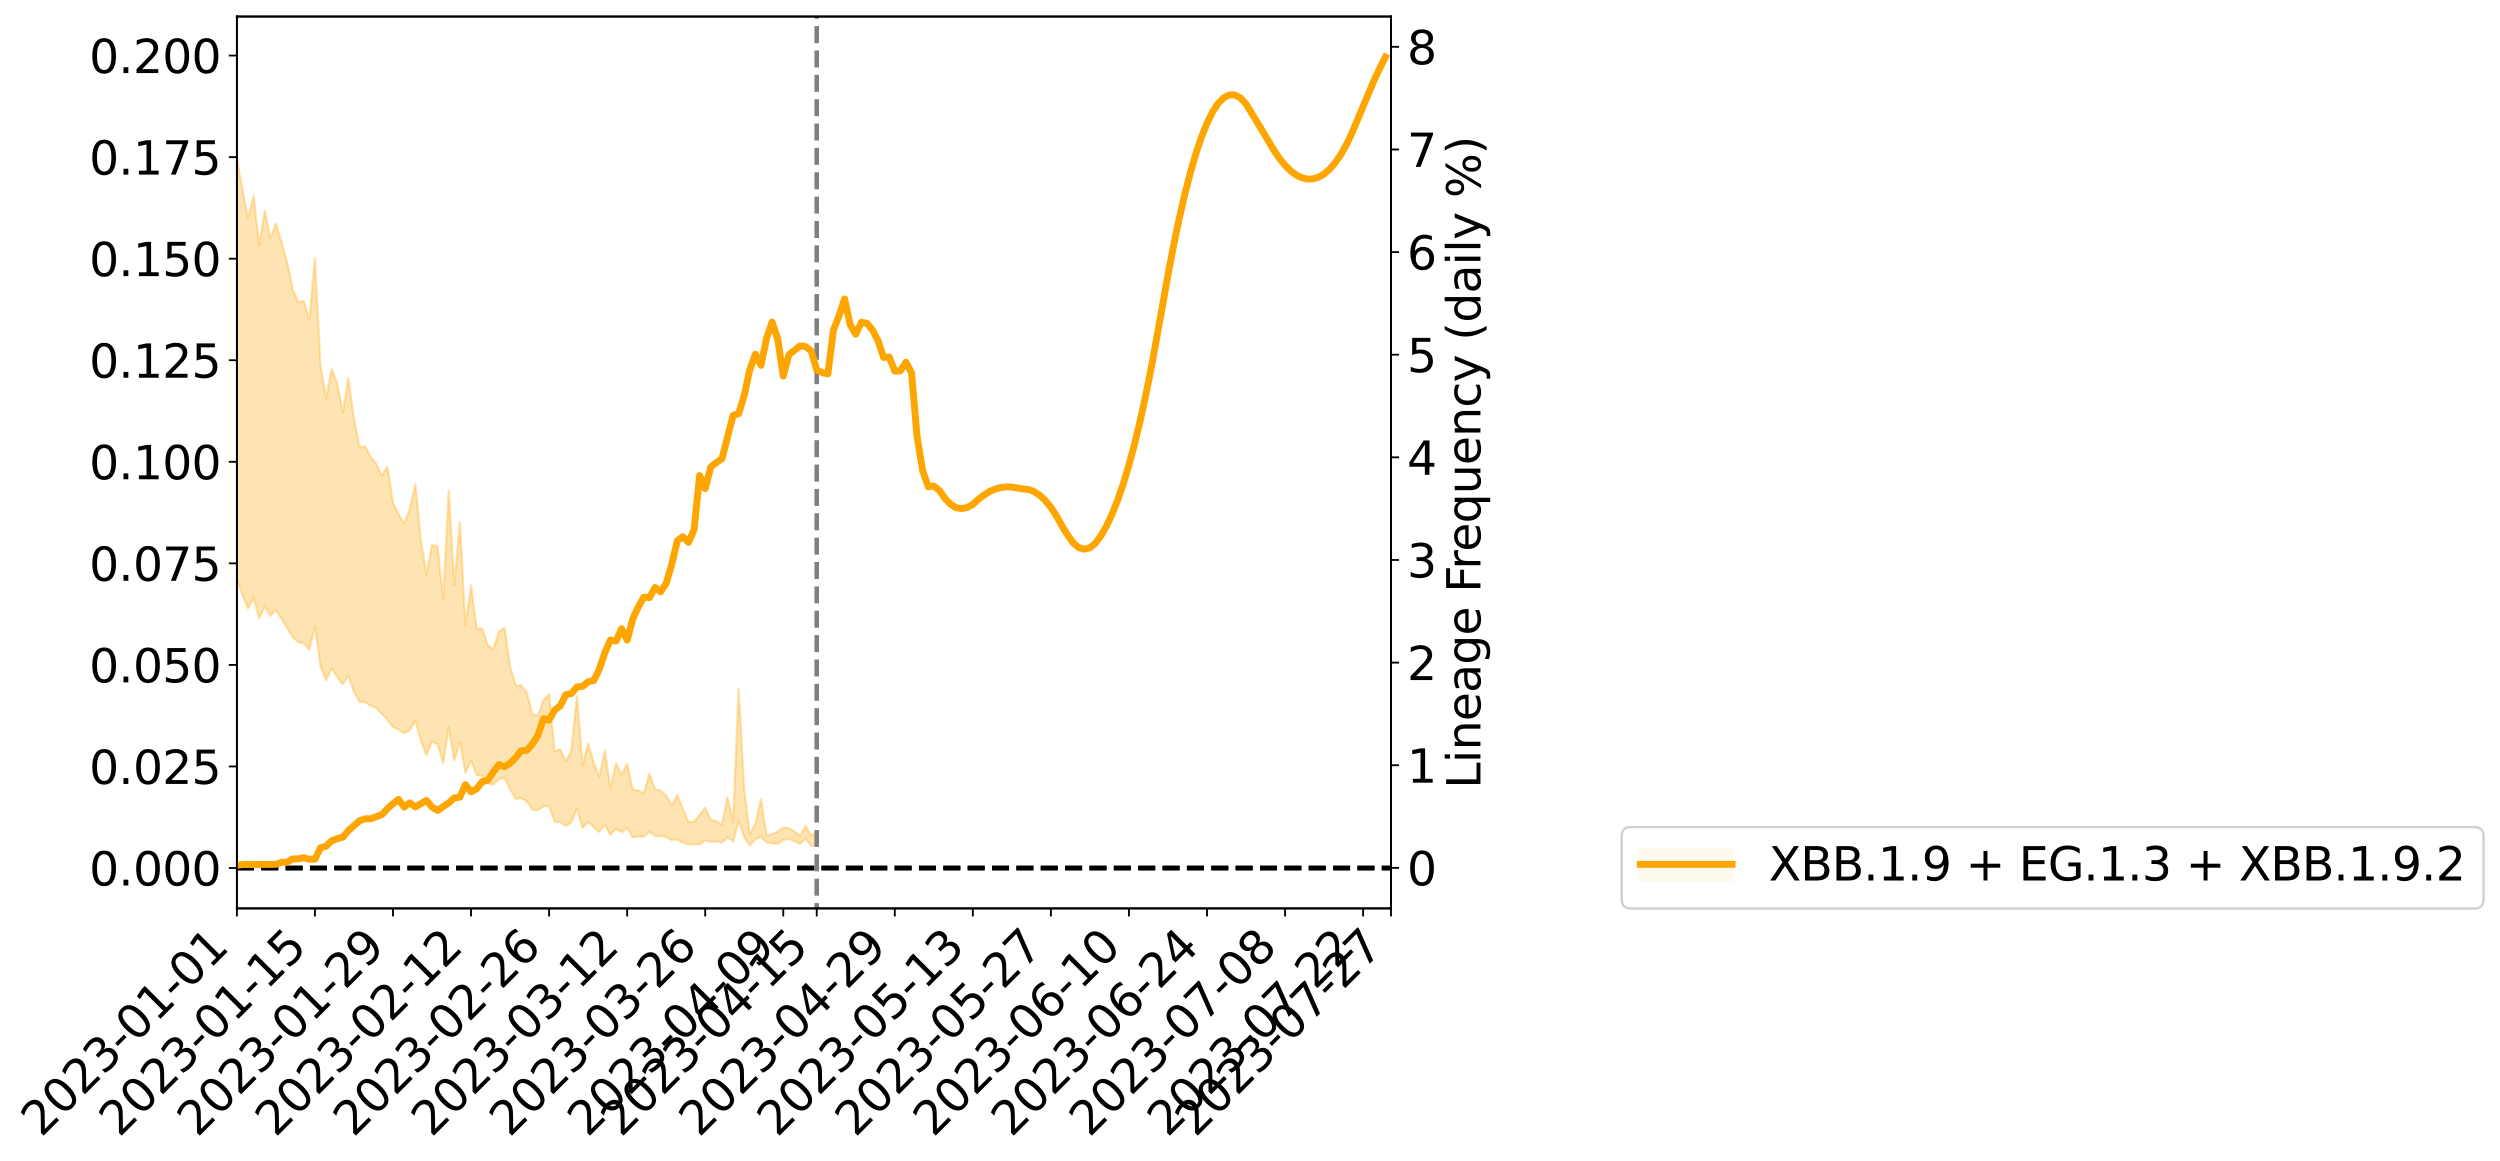 <?xml version="1.0" encoding="utf-8" standalone="no"?>
<!DOCTYPE svg PUBLIC "-//W3C//DTD SVG 1.1//EN"
  "http://www.w3.org/Graphics/SVG/1.1/DTD/svg11.dtd">
<svg xmlns:xlink="http://www.w3.org/1999/xlink" width="1087.849pt" height="505.355pt" viewBox="0 0 1087.849 505.355" xmlns="http://www.w3.org/2000/svg" version="1.1">
 <defs>
  <style type="text/css">*{stroke-linejoin: round; stroke-linecap: butt}</style>
 </defs>
 <g id="figure_1">
  <g id="patch_1">
   <path d="M 0 505.355 
L 1087.849 505.355 
L 1087.849 -0 
L 0 -0 
z
" style="fill: #ffffff"/>
  </g>
  <g id="axes_1">
   <g id="patch_2">
    <path d="M 103.075 395.28 
L 605.275 395.28 
L 605.275 7.2 
L 103.075 7.2 
z
" style="fill: #ffffff"/>
   </g>
   <g id="PolyCollection_1">
    <path d="M -1228.847 377.622 
L -1228.847 377.64 
L -1226.421 377.544 
L -1223.995 377.452 
L -1221.569 377.366 
L -1219.143 377.299 
L -1216.716 377.231 
L -1214.29 377.15 
L -1211.864 377.064 
L -1209.438 376.997 
L -1207.012 376.928 
L -1204.586 376.859 
L -1202.16 376.781 
L -1199.734 376.702 
L -1197.308 376.605 
L -1194.882 376.524 
L -1192.456 376.426 
L -1190.03 376.321 
L -1187.603 376.216 
L -1185.177 376.107 
L -1182.751 375.999 
L -1180.325 375.88 
L -1177.899 375.762 
L -1175.473 375.642 
L -1173.047 375.51 
L -1170.621 375.382 
L -1168.195 375.25 
L -1165.769 375.117 
L -1163.343 374.967 
L -1160.916 374.808 
L -1158.49 374.678 
L -1156.064 374.517 
L -1153.638 374.353 
L -1151.212 374.184 
L -1148.786 374.008 
L -1146.36 373.812 
L -1143.934 373.631 
L -1141.508 373.429 
L -1139.082 373.211 
L -1136.656 372.993 
L -1134.23 372.758 
L -1131.803 372.499 
L -1129.377 372.224 
L -1126.951 371.928 
L -1124.525 371.619 
L -1122.099 371.282 
L -1119.673 370.945 
L -1117.247 370.575 
L -1114.821 370.215 
L -1112.395 369.801 
L -1109.969 369.368 
L -1107.543 368.945 
L -1105.116 368.486 
L -1102.69 367.989 
L -1100.264 367.494 
L -1097.838 366.983 
L -1095.412 366.439 
L -1092.986 365.882 
L -1090.56 365.316 
L -1088.134 364.722 
L -1085.708 364.119 
L -1083.282 363.519 
L -1080.856 362.899 
L -1078.43 362.28 
L -1076.003 361.663 
L -1073.577 361.021 
L -1071.151 360.363 
L -1068.725 359.708 
L -1066.299 359.054 
L -1063.873 358.406 
L -1061.447 357.739 
L -1059.021 357.085 
L -1056.595 356.421 
L -1054.169 355.819 
L -1051.743 355.132 
L -1049.316 354.51 
L -1046.89 353.879 
L -1044.464 353.269 
L -1042.038 352.668 
L -1039.612 352.078 
L -1037.186 351.488 
L -1034.76 350.911 
L -1032.334 350.365 
L -1029.908 349.818 
L -1027.482 349.298 
L -1025.056 348.761 
L -1022.63 348.223 
L -1020.203 347.709 
L -1017.777 347.186 
L -1015.351 346.677 
L -1012.925 346.167 
L -1010.499 345.655 
L -1008.073 345.142 
L -1005.647 344.645 
L -1003.221 344.141 
L -1000.795 343.653 
L -998.369 343.146 
L -995.943 342.599 
L -993.516 342.066 
L -991.09 341.535 
L -988.664 340.997 
L -986.238 340.455 
L -983.812 339.901 
L -981.386 339.373 
L -978.96 338.824 
L -976.534 338.265 
L -974.108 337.703 
L -971.682 337.142 
L -969.256 336.626 
L -966.83 336.037 
L -964.403 335.466 
L -961.977 334.906 
L -959.551 334.333 
L -957.125 333.748 
L -954.699 333.128 
L -952.273 332.499 
L -949.847 331.885 
L -947.421 331.245 
L -944.995 330.603 
L -942.569 329.905 
L -940.143 329.263 
L -937.716 328.488 
L -935.29 327.718 
L -932.864 326.963 
L -930.438 326.166 
L -928.012 325.337 
L -925.586 324.45 
L -923.16 323.602 
L -920.734 322.62 
L -918.308 321.745 
L -915.882 320.731 
L -913.456 319.75 
L -911.03 318.809 
L -908.603 317.854 
L -906.177 316.889 
L -903.751 316.043 
L -901.325 314.957 
L -898.899 314.058 
L -896.473 313.253 
L -894.047 312.348 
L -891.621 311.407 
L -889.195 310.345 
L -886.769 309.366 
L -884.343 308.557 
L -881.916 307.171 
L -879.49 306.065 
L -877.064 304.907 
L -874.638 303.674 
L -872.212 302.23 
L -869.786 300.814 
L -867.36 299.729 
L -864.934 298.387 
L -862.508 296.091 
L -860.082 294.105 
L -857.656 292.571 
L -855.23 290.589 
L -852.803 288.669 
L -850.377 287.132 
L -847.951 284.732 
L -845.525 282.138 
L -843.099 280.252 
L -840.673 278.92 
L -838.247 276.582 
L -835.821 275.358 
L -833.395 273.656 
L -830.969 271.311 
L -828.543 270.673 
L -826.116 271.547 
L -823.69 273.303 
L -821.264 271.165 
L -818.838 275.15 
L -816.412 276.066 
L -813.986 270.73 
L -811.56 272.055 
L -809.134 274.75 
L -806.708 273.424 
L -804.282 273.374 
L -801.856 283.784 
L -799.43 298.341 
L -797.003 305.827 
L -794.577 290.059 
L -792.151 298.162 
L -789.725 308.992 
L -787.299 308.861 
L -784.873 330.345 
L -782.447 327.377 
L -780.021 320.857 
L -777.595 304.517 
L -775.169 319.986 
L -772.743 329.506 
L -770.316 325.612 
L -767.89 328.174 
L -765.464 337.001 
L -763.038 335.823 
L -760.612 328.105 
L -758.186 337.84 
L -755.76 339.786 
L -753.334 336.243 
L -750.908 342.395 
L -748.482 344.52 
L -746.056 343.872 
L -743.63 341.848 
L -741.203 343.789 
L -738.777 341.59 
L -736.351 341.603 
L -733.925 343.402 
L -731.499 341.47 
L -729.073 342.21 
L -726.647 342.083 
L -724.221 340.347 
L -721.795 340.717 
L -719.369 338.392 
L -716.943 338.361 
L -714.516 338.795 
L -712.09 338.638 
L -709.664 337.405 
L -707.238 336.282 
L -704.812 336.034 
L -702.386 334.844 
L -699.96 334.536 
L -697.534 334.297 
L -695.108 332.655 
L -692.682 333.338 
L -690.256 332.179 
L -687.83 331.664 
L -685.403 331.581 
L -682.977 330.412 
L -680.551 330.085 
L -678.125 330.347 
L -675.699 330.751 
L -673.273 328.896 
L -670.847 328.523 
L -668.421 327.681 
L -665.995 330.519 
L -663.569 330.439 
L -661.143 331.422 
L -658.716 328.371 
L -656.29 326.467 
L -653.864 326.818 
L -651.438 328.59 
L -649.012 328.722 
L -646.586 325.088 
L -644.16 327.84 
L -641.734 326.934 
L -639.308 326.342 
L -636.882 324.551 
L -634.456 325.664 
L -632.03 324.755 
L -629.603 325.308 
L -627.177 324.122 
L -624.751 323.159 
L -622.325 321.517 
L -619.899 320.623 
L -617.473 319.749 
L -615.047 318.635 
L -612.621 318.272 
L -610.195 317.195 
L -607.769 316.075 
L -605.343 313.451 
L -602.916 311.432 
L -600.49 310.352 
L -598.064 308.132 
L -595.638 307.424 
L -593.212 305.401 
L -590.786 302.569 
L -588.36 300.11 
L -585.934 298.143 
L -583.508 295.188 
L -581.082 293.062 
L -578.656 290.373 
L -576.23 287.788 
L -573.803 284.881 
L -571.377 282.218 
L -568.951 279.107 
L -566.525 276.45 
L -564.099 273.491 
L -561.673 269.918 
L -559.247 266.512 
L -556.821 263.879 
L -554.395 260.927 
L -551.969 257.429 
L -549.543 254.593 
L -547.116 251.169 
L -544.69 246.622 
L -542.264 244.188 
L -539.838 240.899 
L -537.412 237.897 
L -534.986 234.475 
L -532.56 230.399 
L -530.134 227.079 
L -527.708 223.28 
L -525.282 218.689 
L -522.856 215.718 
L -520.43 211.185 
L -518.003 207.756 
L -515.577 203.123 
L -513.151 197.815 
L -510.725 193.634 
L -508.299 189.999 
L -505.873 184.711 
L -503.447 180.572 
L -501.021 175.761 
L -498.595 171.787 
L -496.169 166.654 
L -493.743 161.993 
L -491.316 161.079 
L -488.89 153.21 
L -486.464 151.477 
L -484.038 146.231 
L -481.612 142.971 
L -479.186 138.351 
L -476.76 134.113 
L -474.334 130.064 
L -471.908 125.588 
L -469.482 122.229 
L -467.056 118.277 
L -464.63 119.445 
L -462.203 109.544 
L -459.777 106.648 
L -457.351 112.353 
L -454.925 101.58 
L -452.499 102.208 
L -450.073 100.507 
L -447.647 93.803 
L -445.221 93.945 
L -442.795 98.501 
L -440.369 93.844 
L -437.943 92.645 
L -435.516 95.265 
L -433.09 95.431 
L -430.664 96.792 
L -428.238 101.286 
L -425.812 106.035 
L -423.386 118.74 
L -420.96 116.062 
L -418.534 123.114 
L -416.108 128.068 
L -413.682 131.776 
L -411.256 138.158 
L -408.83 143.498 
L -406.403 134.137 
L -403.977 143.77 
L -401.551 157.814 
L -399.125 164.954 
L -396.699 168.726 
L -394.273 187.489 
L -391.847 190.32 
L -389.421 195.845 
L -386.995 194.568 
L -384.569 210.764 
L -382.143 205.776 
L -379.716 203.347 
L -377.29 217.639 
L -374.864 226.88 
L -372.438 225.645 
L -370.012 232.592 
L -367.586 234.993 
L -365.16 235.094 
L -362.734 234.71 
L -360.308 237.698 
L -357.882 239.945 
L -355.456 249.982 
L -353.03 244.257 
L -350.603 253.337 
L -348.177 251.268 
L -345.751 250.738 
L -343.325 253.968 
L -340.899 256.887 
L -338.473 253.026 
L -336.047 255.622 
L -333.621 255.095 
L -331.195 259.931 
L -328.769 257.982 
L -326.343 256.516 
L -323.916 258.064 
L -321.49 259.17 
L -319.064 258.122 
L -316.638 255.465 
L -314.212 256.883 
L -311.786 252.369 
L -309.36 253.2 
L -306.934 257.815 
L -304.508 256.53 
L -302.082 253.214 
L -299.656 251.725 
L -297.23 251.49 
L -294.803 247.143 
L -292.377 248.097 
L -289.951 247.721 
L -287.525 246.179 
L -285.099 244.91 
L -282.673 242.354 
L -280.247 243.202 
L -277.821 241.578 
L -275.395 240.441 
L -272.969 239.259 
L -270.543 238.132 
L -268.116 236.687 
L -265.69 233.271 
L -263.264 231.95 
L -260.838 229.873 
L -258.412 225.689 
L -255.986 228.148 
L -253.56 223.37 
L -251.134 224.11 
L -248.708 223.434 
L -246.282 223.231 
L -243.856 220.457 
L -241.43 220.123 
L -239.003 219.935 
L -236.577 215.132 
L -234.151 216.447 
L -231.725 215.384 
L -229.299 215.948 
L -226.873 213.073 
L -224.447 213.914 
L -222.021 212.959 
L -219.595 209.498 
L -217.169 208.493 
L -214.743 207.541 
L -212.316 206.697 
L -209.89 205.246 
L -207.464 204.987 
L -205.038 203.883 
L -202.612 202.85 
L -200.186 202.678 
L -197.76 200.219 
L -195.334 202.194 
L -192.908 202.211 
L -190.482 200.461 
L -188.056 198.865 
L -185.63 196.3 
L -183.203 198.671 
L -180.777 198.658 
L -178.351 197.554 
L -175.925 195.928 
L -173.499 194.779 
L -171.073 193.728 
L -168.647 193.896 
L -166.221 193.192 
L -163.795 193.487 
L -161.369 191.811 
L -158.943 189.997 
L -156.516 192.781 
L -154.09 190.926 
L -151.664 190.662 
L -149.238 192.748 
L -146.812 188.01 
L -144.386 188.974 
L -141.96 190.383 
L -139.534 187.912 
L -137.108 190.916 
L -134.682 188.783 
L -132.256 186.402 
L -129.83 189.486 
L -127.403 190.518 
L -124.977 188.454 
L -122.551 189.235 
L -120.125 188.318 
L -117.699 193.917 
L -115.273 193.035 
L -112.847 193.518 
L -110.421 189.681 
L -107.995 187.719 
L -105.569 191.145 
L -103.143 194.935 
L -100.716 192.344 
L -98.29 190.414 
L -95.864 187.5 
L -93.438 187.592 
L -91.012 189.464 
L -88.586 186.76 
L -86.16 185.42 
L -83.734 189.223 
L -81.308 186.426 
L -78.882 190.215 
L -76.456 190.548 
L -74.03 184.25 
L -71.603 184.726 
L -69.177 184.391 
L -66.751 185.758 
L -64.325 189.047 
L -61.899 195.078 
L -59.473 196.779 
L -57.047 196.789 
L -54.621 201.616 
L -52.195 211.428 
L -49.769 201.505 
L -47.343 198.128 
L -44.916 201.997 
L -42.49 205.99 
L -40.064 207.199 
L -37.638 205.688 
L -35.212 213.183 
L -32.786 218.219 
L -30.36 210.812 
L -27.934 218.039 
L -25.508 214.348 
L -23.082 214.868 
L -20.656 221.315 
L -18.23 221.064 
L -15.803 226.449 
L -13.377 226.087 
L -10.951 220.488 
L -8.525 214.987 
L -6.099 215.463 
L -3.673 219.944 
L -1.247 218.837 
L 1.179 224.381 
L 3.605 220.107 
L 6.031 223.492 
L 8.457 223.614 
L 10.884 227.316 
L 13.31 221.28 
L 15.736 227.192 
L 18.162 229.493 
L 20.588 232.249 
L 23.014 235.213 
L 25.44 234.967 
L 27.866 233.621 
L 30.292 237.218 
L 32.718 239.824 
L 35.144 238.686 
L 37.57 236.346 
L 39.997 239.568 
L 42.423 241.824 
L 44.849 236.967 
L 47.275 236.274 
L 49.701 245.237 
L 52.127 247.419 
L 54.553 239.161 
L 56.979 242.497 
L 59.405 243.188 
L 61.831 244.051 
L 64.257 248.395 
L 66.684 246.377 
L 69.11 244.395 
L 71.536 247.193 
L 73.962 247.796 
L 76.388 243.444 
L 78.814 245.016 
L 81.24 244.321 
L 83.666 253.165 
L 86.092 259.06 
L 88.518 259.04 
L 90.944 251.673 
L 93.37 250.557 
L 95.797 251.964 
L 98.223 251.626 
L 100.649 259.323 
L 103.075 252.184 
L 105.501 258.79 
L 107.927 264.908 
L 110.353 260.189 
L 112.779 269.084 
L 115.205 263.783 
L 117.631 268.042 
L 120.057 265.396 
L 122.484 269.243 
L 124.91 273.048 
L 127.336 277.198 
L 129.762 279.384 
L 132.188 280.017 
L 134.614 282.629 
L 137.04 272.549 
L 139.466 289.884 
L 141.892 296.076 
L 144.318 290.73 
L 146.744 294.628 
L 149.17 297.699 
L 151.597 294.14 
L 154.023 300.926 
L 156.449 305.422 
L 158.875 305.482 
L 161.301 307.123 
L 163.727 308.048 
L 166.153 310.659 
L 168.579 313.219 
L 171.005 316.295 
L 173.431 317.463 
L 175.857 319.068 
L 178.284 317.753 
L 180.71 313.651 
L 183.136 322.229 
L 185.562 328.529 
L 187.988 322.775 
L 190.414 323.81 
L 192.84 332.035 
L 195.266 316.521 
L 197.692 330.897 
L 200.118 323.024 
L 202.544 336.269 
L 204.97 330.884 
L 207.397 337.219 
L 209.823 337.498 
L 212.249 340.878 
L 214.675 341.408 
L 217.101 339.008 
L 219.527 338.504 
L 221.953 343.44 
L 224.379 347.73 
L 226.805 347.304 
L 229.231 348.646 
L 231.657 352.316 
L 234.084 352.645 
L 236.51 350.751 
L 238.936 350.678 
L 241.362 357.537 
L 243.788 357.708 
L 246.214 359.452 
L 248.64 357.812 
L 251.066 351.823 
L 253.492 360.285 
L 255.918 357.649 
L 258.344 359.976 
L 260.77 361.987 
L 263.197 358.763 
L 265.623 363.381 
L 268.049 360.614 
L 270.475 362.09 
L 272.901 360.156 
L 275.327 364.401 
L 277.753 363.985 
L 280.179 364.101 
L 282.605 361.961 
L 285.031 363.888 
L 287.457 363.749 
L 289.884 364.266 
L 292.31 365.603 
L 294.736 365.308 
L 297.162 366.644 
L 299.588 367.508 
L 302.014 367.357 
L 304.44 367.486 
L 306.866 365.714 
L 309.292 366.266 
L 311.718 366.207 
L 314.144 366.618 
L 316.57 364.418 
L 318.997 366.178 
L 321.423 357.181 
L 323.849 364.306 
L 326.275 367.873 
L 328.701 365.261 
L 331.127 364.082 
L 333.553 366.676 
L 335.979 366.899 
L 338.405 367.27 
L 340.831 365.454 
L 343.257 365.105 
L 345.684 365.99 
L 348.11 367.22 
L 350.536 364.837 
L 352.962 368.238 
L 355.388 367.343 
L 355.388 362.231 
L 355.388 362.231 
L 352.962 363.634 
L 350.536 359.387 
L 348.11 363.659 
L 345.684 361.777 
L 343.257 360.362 
L 340.831 360.148 
L 338.405 361.836 
L 335.979 363.046 
L 333.553 363.627 
L 331.127 347.623 
L 328.701 358.632 
L 326.275 363.106 
L 323.849 343.714 
L 321.423 299.677 
L 318.997 357.55 
L 316.57 346.801 
L 314.144 358.968 
L 311.718 357.277 
L 309.292 356.77 
L 306.866 351.403 
L 304.44 354.598 
L 302.014 357.533 
L 299.588 357.716 
L 297.162 352.003 
L 294.736 346.096 
L 292.31 350.43 
L 289.884 346.243 
L 287.457 344.045 
L 285.031 343.462 
L 282.605 336.598 
L 280.179 345.274 
L 277.753 343.909 
L 275.327 343.701 
L 272.901 332.322 
L 270.475 337.157 
L 268.049 332.174 
L 265.623 343.084 
L 263.197 326.723 
L 260.77 338.113 
L 258.344 331.855 
L 255.918 323.39 
L 253.492 333.195 
L 251.066 302.584 
L 248.64 326.61 
L 246.214 331.244 
L 243.788 326.037 
L 241.362 326.931 
L 238.936 302.109 
L 236.51 304.636 
L 234.084 311.401 
L 231.657 310.884 
L 229.231 301.278 
L 226.805 298.231 
L 224.379 298.391 
L 221.953 289.971 
L 219.527 273.127 
L 217.101 274.797 
L 214.675 282.457 
L 212.249 280.769 
L 209.823 273.54 
L 207.397 273.397 
L 204.97 254.544 
L 202.544 272.32 
L 200.118 227.213 
L 197.692 254.568 
L 195.266 213.307 
L 192.84 260.74 
L 190.414 237.805 
L 187.988 237.076 
L 185.562 250.099 
L 183.136 234.924 
L 180.71 210.504 
L 178.284 221.648 
L 175.857 227.71 
L 173.431 223.725 
L 171.005 218.796 
L 168.579 203.079 
L 166.153 206.97 
L 163.727 201.812 
L 161.301 198.915 
L 158.875 194.181 
L 156.449 194.604 
L 154.023 182.191 
L 151.597 164.463 
L 149.17 179.453 
L 146.744 166.736 
L 144.318 160.593 
L 141.892 173.63 
L 139.466 158.896 
L 137.04 112.393 
L 134.614 139.092 
L 132.188 131.045 
L 129.762 131.293 
L 127.336 125.829 
L 124.91 114 
L 122.484 105.32 
L 120.057 97.221 
L 117.631 103.763 
L 115.205 91.634 
L 112.779 106.722 
L 110.353 85.11 
L 107.927 95.173 
L 105.501 82.416 
L 103.075 68.889 
L 100.649 84.894 
L 98.223 66.702 
L 95.797 68.772 
L 93.37 66.583 
L 90.944 69.695 
L 88.518 85.199 
L 86.092 87.502 
L 83.666 75.252 
L 81.24 53.524 
L 78.814 55.567 
L 76.388 54.864 
L 73.962 65.107 
L 71.536 63.32 
L 69.11 57.544 
L 66.684 63.502 
L 64.257 65.987 
L 61.831 57.712 
L 59.405 58.032 
L 56.979 56.345 
L 54.553 50.777 
L 52.127 69.678 
L 49.701 62.434 
L 47.275 47.649 
L 44.849 51.413 
L 42.423 59.815 
L 39.997 55.72 
L 37.57 50.908 
L 35.144 58.362 
L 32.718 63.444 
L 30.292 54.777 
L 27.866 50.664 
L 25.44 54.703 
L 23.014 50.339 
L 20.588 50.639 
L 18.162 45.426 
L 15.736 43.369 
L 13.31 33.92 
L 10.884 44.288 
L 8.457 39.426 
L 6.031 40.859 
L 3.605 38.312 
L 1.179 43.786 
L -1.247 35.359 
L -3.673 39.973 
L -6.099 33.027 
L -8.525 33.739 
L -10.951 52.658 
L -13.377 58.105 
L -15.803 62.165 
L -18.23 57.909 
L -20.656 57.135 
L -23.082 49.536 
L -25.508 50.829 
L -27.934 53.52 
L -30.36 45.512 
L -32.786 53.797 
L -35.212 50.406 
L -37.638 39.816 
L -40.064 43.934 
L -42.49 42.61 
L -44.916 37.883 
L -47.343 35.15 
L -49.769 40.109 
L -52.195 55.906 
L -54.621 44.455 
L -57.047 37.869 
L -59.473 38.421 
L -61.899 36.784 
L -64.325 31.302 
L -66.751 28.66 
L -69.177 24.84 
L -71.603 29.775 
L -74.03 30.98 
L -76.456 38.811 
L -78.882 39.912 
L -81.308 36.977 
L -83.734 42.163 
L -86.16 38.206 
L -88.586 42.417 
L -91.012 45.853 
L -93.438 46.687 
L -95.864 46.504 
L -98.29 52.104 
L -100.716 55.196 
L -103.143 58.27 
L -105.569 56.465 
L -107.995 53.904 
L -110.421 56.9 
L -112.847 60.405 
L -115.273 61.295 
L -117.699 64.814 
L -120.125 59.11 
L -122.551 61.46 
L -124.977 60.993 
L -127.403 62.803 
L -129.83 61.66 
L -132.256 59.932 
L -134.682 64.556 
L -137.108 66.589 
L -139.534 63.411 
L -141.96 67 
L -144.386 64.32 
L -146.812 65.996 
L -149.238 71.329 
L -151.664 69.474 
L -154.09 70.789 
L -156.516 72.899 
L -158.943 70.24 
L -161.369 72.038 
L -163.795 74.753 
L -166.221 74.636 
L -168.647 76.115 
L -171.073 76.297 
L -173.499 77.525 
L -175.925 79.117 
L -178.351 80.954 
L -180.777 81.844 
L -183.203 82.602 
L -185.63 77.624 
L -188.056 82.904 
L -190.482 84.586 
L -192.908 86.296 
L -195.334 85.305 
L -197.76 84.47 
L -200.186 87.19 
L -202.612 87.438 
L -205.038 89.003 
L -207.464 89.702 
L -209.89 90.09 
L -212.316 90.643 
L -214.743 92.118 
L -217.169 93.536 
L -219.595 95.251 
L -222.021 99.378 
L -224.447 100.428 
L -226.873 99.294 
L -229.299 102.776 
L -231.725 101.712 
L -234.151 103.366 
L -236.577 100.792 
L -239.003 108.012 
L -241.43 107.949 
L -243.856 108.917 
L -246.282 112.259 
L -248.708 112.774 
L -251.134 114.036 
L -253.56 112.926 
L -255.986 118.883 
L -258.412 117.247 
L -260.838 122.743 
L -263.264 126.104 
L -265.69 128.47 
L -268.116 133.392 
L -270.543 136.425 
L -272.969 137.774 
L -275.395 140.462 
L -277.821 142.137 
L -280.247 145.171 
L -282.673 144.848 
L -285.099 149.359 
L -287.525 152.487 
L -289.951 154.962 
L -292.377 156.58 
L -294.803 157.24 
L -297.23 162.887 
L -299.656 164.616 
L -302.082 168.292 
L -304.508 172.632 
L -306.934 174.907 
L -309.36 172.084 
L -311.786 173.43 
L -314.212 178.948 
L -316.638 179.698 
L -319.064 183.188 
L -321.49 185.379 
L -323.916 186.059 
L -326.343 187.291 
L -328.769 189.357 
L -331.195 192.264 
L -333.621 189.028 
L -336.047 191.32 
L -338.473 190.805 
L -340.899 195.01 
L -343.325 195.21 
L -345.751 193.259 
L -348.177 195.316 
L -350.603 198.02 
L -353.03 191.995 
L -355.456 198.415 
L -357.882 191.532 
L -360.308 191.402 
L -362.734 190.551 
L -365.16 192.799 
L -367.586 193.848 
L -370.012 192.864 
L -372.438 188.615 
L -374.864 191.967 
L -377.29 183.768 
L -379.716 173.768 
L -382.143 176.78 
L -384.569 181.536 
L -386.995 169.386 
L -389.421 170.534 
L -391.847 167.367 
L -394.273 165.427 
L -396.699 150.947 
L -399.125 149.284 
L -401.551 143.274 
L -403.977 130.724 
L -406.403 121.159 
L -408.83 131.999 
L -411.256 125.799 
L -413.682 117.681 
L -416.108 113.363 
L -418.534 107.063 
L -420.96 97.894 
L -423.386 101.076 
L -425.812 85.376 
L -428.238 78.042 
L -430.664 73.27 
L -433.09 71.353 
L -435.516 71.368 
L -437.943 68.891 
L -440.369 71.313 
L -442.795 76.098 
L -445.221 70.021 
L -447.647 70.162 
L -450.073 78.424 
L -452.499 80.213 
L -454.925 78.834 
L -457.351 92.577 
L -459.777 84.384 
L -462.203 88.414 
L -464.63 99.983 
L -467.056 98.424 
L -469.482 103.287 
L -471.908 107.065 
L -474.334 112.501 
L -476.76 117.124 
L -479.186 122.035 
L -481.612 127.441 
L -484.038 131.092 
L -486.464 137.365 
L -488.89 139.388 
L -491.316 148.411 
L -493.743 149.424 
L -496.169 154.744 
L -498.595 160.681 
L -501.021 165.112 
L -503.447 170.667 
L -505.873 175.248 
L -508.299 181.229 
L -510.725 185.293 
L -513.151 190.151 
L -515.577 196.016 
L -518.003 201.14 
L -520.43 205.015 
L -522.856 210.115 
L -525.282 213.454 
L -527.708 218.579 
L -530.134 222.348 
L -532.56 225.488 
L -534.986 229.346 
L -537.412 232.542 
L -539.838 235.305 
L -542.264 238.418 
L -544.69 240.664 
L -547.116 244.981 
L -549.543 248.134 
L -551.969 250.942 
L -554.395 254.251 
L -556.821 256.523 
L -559.247 259.534 
L -561.673 262.655 
L -564.099 266.019 
L -566.525 268.734 
L -568.951 271.404 
L -571.377 274.093 
L -573.803 276.956 
L -576.23 279.752 
L -578.656 282.157 
L -581.082 284.702 
L -583.508 286.741 
L -585.934 289.541 
L -588.36 291.508 
L -590.786 293.801 
L -593.212 296.585 
L -595.638 298.459 
L -598.064 298.983 
L -600.49 301.211 
L -602.916 302.337 
L -605.343 304.43 
L -607.769 306.915 
L -610.195 308.133 
L -612.621 309.249 
L -615.047 309.393 
L -617.473 310.539 
L -619.899 311.266 
L -622.325 312.002 
L -624.751 313.647 
L -627.177 314.578 
L -629.603 315.889 
L -632.03 315.01 
L -634.456 315.74 
L -636.882 314.422 
L -639.308 316.396 
L -641.734 316.655 
L -644.16 318.013 
L -646.586 314.858 
L -649.012 318.666 
L -651.438 318.39 
L -653.864 316.226 
L -656.29 315.704 
L -658.716 317.642 
L -661.143 321.055 
L -663.569 319.749 
L -665.995 319.678 
L -668.421 316.226 
L -670.847 316.464 
L -673.273 317.219 
L -675.699 319.254 
L -678.125 318.605 
L -680.551 318.092 
L -682.977 318.301 
L -685.403 319.513 
L -687.83 319.234 
L -690.256 319.862 
L -692.682 321.115 
L -695.108 320.1 
L -697.534 321.884 
L -699.96 322.063 
L -702.386 322.318 
L -704.812 323.573 
L -707.238 323.705 
L -709.664 325.059 
L -712.09 326.474 
L -714.516 326.609 
L -716.943 326.138 
L -719.369 325.86 
L -721.795 328.721 
L -724.221 328.316 
L -726.647 330.381 
L -729.073 330.489 
L -731.499 329.927 
L -733.925 331.737 
L -736.351 330.054 
L -738.777 330.254 
L -741.203 332.594 
L -743.63 330.914 
L -746.056 333.177 
L -748.482 333.785 
L -750.908 331.983 
L -753.334 326.031 
L -755.76 329.724 
L -758.186 327.809 
L -760.612 318.978 
L -763.038 326.242 
L -765.464 327.641 
L -767.89 319.612 
L -770.316 317.161 
L -772.743 321.283 
L -775.169 312.245 
L -777.595 296.216 
L -780.021 313.482 
L -782.447 319.842 
L -784.873 322.976 
L -787.299 301.632 
L -789.725 301.942 
L -792.151 290.845 
L -794.577 282.471 
L -797.003 299.25 
L -799.43 291.624 
L -801.856 276.628 
L -804.282 265.952 
L -806.708 266.28 
L -809.134 267.944 
L -811.56 265.394 
L -813.986 264.251 
L -816.412 270.075 
L -818.838 269.303 
L -821.264 265.39 
L -823.69 267.833 
L -826.116 266.251 
L -828.543 265.577 
L -830.969 266.09 
L -833.395 268.406 
L -835.821 269.959 
L -838.247 271.014 
L -840.673 273.25 
L -843.099 274.4 
L -845.525 276.175 
L -847.951 278.774 
L -850.377 281.065 
L -852.803 282.505 
L -855.23 284.316 
L -857.656 286.258 
L -860.082 287.617 
L -862.508 289.605 
L -864.934 291.947 
L -867.36 293.248 
L -869.786 294.213 
L -872.212 295.642 
L -874.638 297.043 
L -877.064 298.303 
L -879.49 299.455 
L -881.916 300.535 
L -884.343 302.058 
L -886.769 302.746 
L -889.195 303.779 
L -891.621 304.864 
L -894.047 305.843 
L -896.473 306.775 
L -898.899 307.548 
L -901.325 308.401 
L -903.751 309.588 
L -906.177 310.363 
L -908.603 311.348 
L -911.03 312.285 
L -913.456 313.256 
L -915.882 314.252 
L -918.308 315.296 
L -920.734 316.173 
L -923.16 317.2 
L -925.586 318.078 
L -928.012 318.995 
L -930.438 319.832 
L -932.864 320.666 
L -935.29 321.464 
L -937.716 322.288 
L -940.143 323.17 
L -942.569 323.822 
L -944.995 324.646 
L -947.421 325.353 
L -949.847 326.069 
L -952.273 326.742 
L -954.699 327.496 
L -957.125 328.213 
L -959.551 328.895 
L -961.977 329.582 
L -964.403 330.25 
L -966.83 330.947 
L -969.256 331.705 
L -971.682 332.278 
L -974.108 332.971 
L -976.534 333.67 
L -978.96 334.371 
L -981.386 335.051 
L -983.812 335.686 
L -986.238 336.386 
L -988.664 337.07 
L -991.09 337.753 
L -993.516 338.428 
L -995.943 339.115 
L -998.369 339.818 
L -1000.795 340.472 
L -1003.221 341.104 
L -1005.647 341.758 
L -1008.073 342.397 
L -1010.499 343.044 
L -1012.925 343.689 
L -1015.351 344.333 
L -1017.777 344.97 
L -1020.203 345.606 
L -1022.63 346.223 
L -1025.056 346.88 
L -1027.482 347.517 
L -1029.908 348.113 
L -1032.334 348.743 
L -1034.76 349.365 
L -1037.186 350.01 
L -1039.612 350.665 
L -1042.038 351.31 
L -1044.464 351.966 
L -1046.89 352.63 
L -1049.316 353.316 
L -1051.743 353.986 
L -1054.169 354.729 
L -1056.595 355.371 
L -1059.021 356.082 
L -1061.447 356.78 
L -1063.873 357.479 
L -1066.299 358.136 
L -1068.725 358.805 
L -1071.151 359.482 
L -1073.577 360.167 
L -1076.003 360.833 
L -1078.43 361.473 
L -1080.856 362.117 
L -1083.282 362.768 
L -1085.708 363.398 
L -1088.134 364.038 
L -1090.56 364.667 
L -1092.986 365.264 
L -1095.412 365.853 
L -1097.838 366.43 
L -1100.264 366.97 
L -1102.69 367.491 
L -1105.116 368.023 
L -1107.543 368.505 
L -1109.969 368.949 
L -1112.395 369.41 
L -1114.821 369.847 
L -1117.247 370.222 
L -1119.673 370.611 
L -1122.099 370.96 
L -1124.525 371.317 
L -1126.951 371.637 
L -1129.377 371.946 
L -1131.803 372.23 
L -1134.23 372.497 
L -1136.656 372.737 
L -1139.082 372.957 
L -1141.508 373.182 
L -1143.934 373.389 
L -1146.36 373.571 
L -1148.786 373.777 
L -1151.212 373.956 
L -1153.638 374.128 
L -1156.064 374.297 
L -1158.49 374.462 
L -1160.916 374.59 
L -1163.343 374.759 
L -1165.769 374.919 
L -1168.195 375.054 
L -1170.621 375.191 
L -1173.047 375.324 
L -1175.473 375.465 
L -1177.899 375.589 
L -1180.325 375.712 
L -1182.751 375.84 
L -1185.177 375.953 
L -1187.603 376.068 
L -1190.03 376.18 
L -1192.456 376.297 
L -1194.882 376.406 
L -1197.308 376.49 
L -1199.734 376.601 
L -1202.16 376.69 
L -1204.586 376.778 
L -1207.012 376.854 
L -1209.438 376.933 
L -1211.864 377.009 
L -1214.29 377.114 
L -1216.716 377.208 
L -1219.143 377.284 
L -1221.569 377.357 
L -1223.995 377.439 
L -1226.421 377.527 
L -1228.847 377.622 
z
" clip-path="url(#p83adbffb94)" style="fill: #ffa500; fill-opacity: 0.3; stroke: #ffa500; stroke-opacity: 0.3"/>
   </g>
   <g id="matplotlib.axis_1">
    <g id="xtick_1">
     <g id="line2d_1">
      <defs>
       <path id="mc172c47084" d="M 0 0 
L 0 3.5 
" style="stroke: #000000; stroke-width: 0.8"/>
      </defs>
      <g>
       <use xlink:href="#mc172c47084" x="103.075" y="395.28" style="stroke: #000000; stroke-width: 0.8"/>
      </g>
     </g>
     <g id="text_1">
      <!-- 2023-01-01 -->
      <g transform="translate(17.946 495.214) rotate(-45) scale(0.2 -0.2)">
       <defs>
        <path id="DejaVuSans-32" d="M 1228 531 
L 3431 531 
L 3431 0 
L 469 0 
L 469 531 
Q 828 903 1448 1529 
Q 2069 2156 2228 2338 
Q 2531 2678 2651 2914 
Q 2772 3150 2772 3378 
Q 2772 3750 2511 3984 
Q 2250 4219 1831 4219 
Q 1534 4219 1204 4116 
Q 875 4013 500 3803 
L 500 4441 
Q 881 4594 1212 4672 
Q 1544 4750 1819 4750 
Q 2544 4750 2975 4387 
Q 3406 4025 3406 3419 
Q 3406 3131 3298 2873 
Q 3191 2616 2906 2266 
Q 2828 2175 2409 1742 
Q 1991 1309 1228 531 
z
" transform="scale(0.016)"/>
        <path id="DejaVuSans-30" d="M 2034 4250 
Q 1547 4250 1301 3770 
Q 1056 3291 1056 2328 
Q 1056 1369 1301 889 
Q 1547 409 2034 409 
Q 2525 409 2770 889 
Q 3016 1369 3016 2328 
Q 3016 3291 2770 3770 
Q 2525 4250 2034 4250 
z
M 2034 4750 
Q 2819 4750 3233 4129 
Q 3647 3509 3647 2328 
Q 3647 1150 3233 529 
Q 2819 -91 2034 -91 
Q 1250 -91 836 529 
Q 422 1150 422 2328 
Q 422 3509 836 4129 
Q 1250 4750 2034 4750 
z
" transform="scale(0.016)"/>
        <path id="DejaVuSans-33" d="M 2597 2516 
Q 3050 2419 3304 2112 
Q 3559 1806 3559 1356 
Q 3559 666 3084 287 
Q 2609 -91 1734 -91 
Q 1441 -91 1130 -33 
Q 819 25 488 141 
L 488 750 
Q 750 597 1062 519 
Q 1375 441 1716 441 
Q 2309 441 2620 675 
Q 2931 909 2931 1356 
Q 2931 1769 2642 2001 
Q 2353 2234 1838 2234 
L 1294 2234 
L 1294 2753 
L 1863 2753 
Q 2328 2753 2575 2939 
Q 2822 3125 2822 3475 
Q 2822 3834 2567 4026 
Q 2313 4219 1838 4219 
Q 1578 4219 1281 4162 
Q 984 4106 628 3988 
L 628 4550 
Q 988 4650 1302 4700 
Q 1616 4750 1894 4750 
Q 2613 4750 3031 4423 
Q 3450 4097 3450 3541 
Q 3450 3153 3228 2886 
Q 3006 2619 2597 2516 
z
" transform="scale(0.016)"/>
        <path id="DejaVuSans-2d" d="M 313 2009 
L 1997 2009 
L 1997 1497 
L 313 1497 
L 313 2009 
z
" transform="scale(0.016)"/>
        <path id="DejaVuSans-31" d="M 794 531 
L 1825 531 
L 1825 4091 
L 703 3866 
L 703 4441 
L 1819 4666 
L 2450 4666 
L 2450 531 
L 3481 531 
L 3481 0 
L 794 0 
L 794 531 
z
" transform="scale(0.016)"/>
       </defs>
       <use xlink:href="#DejaVuSans-32"/>
       <use xlink:href="#DejaVuSans-30" x="63.623"/>
       <use xlink:href="#DejaVuSans-32" x="127.246"/>
       <use xlink:href="#DejaVuSans-33" x="190.869"/>
       <use xlink:href="#DejaVuSans-2d" x="254.492"/>
       <use xlink:href="#DejaVuSans-30" x="290.576"/>
       <use xlink:href="#DejaVuSans-31" x="354.199"/>
       <use xlink:href="#DejaVuSans-2d" x="417.822"/>
       <use xlink:href="#DejaVuSans-30" x="453.906"/>
       <use xlink:href="#DejaVuSans-31" x="517.529"/>
      </g>
     </g>
    </g>
    <g id="xtick_2">
     <g id="line2d_2">
      <g>
       <use xlink:href="#mc172c47084" x="137.04" y="395.28" style="stroke: #000000; stroke-width: 0.8"/>
      </g>
     </g>
     <g id="text_2">
      <!-- 2023-01-15 -->
      <g transform="translate(51.911 495.214) rotate(-45) scale(0.2 -0.2)">
       <defs>
        <path id="DejaVuSans-35" d="M 691 4666 
L 3169 4666 
L 3169 4134 
L 1269 4134 
L 1269 2991 
Q 1406 3038 1543 3061 
Q 1681 3084 1819 3084 
Q 2600 3084 3056 2656 
Q 3513 2228 3513 1497 
Q 3513 744 3044 326 
Q 2575 -91 1722 -91 
Q 1428 -91 1123 -41 
Q 819 9 494 109 
L 494 744 
Q 775 591 1075 516 
Q 1375 441 1709 441 
Q 2250 441 2565 725 
Q 2881 1009 2881 1497 
Q 2881 1984 2565 2268 
Q 2250 2553 1709 2553 
Q 1456 2553 1204 2497 
Q 953 2441 691 2322 
L 691 4666 
z
" transform="scale(0.016)"/>
       </defs>
       <use xlink:href="#DejaVuSans-32"/>
       <use xlink:href="#DejaVuSans-30" x="63.623"/>
       <use xlink:href="#DejaVuSans-32" x="127.246"/>
       <use xlink:href="#DejaVuSans-33" x="190.869"/>
       <use xlink:href="#DejaVuSans-2d" x="254.492"/>
       <use xlink:href="#DejaVuSans-30" x="290.576"/>
       <use xlink:href="#DejaVuSans-31" x="354.199"/>
       <use xlink:href="#DejaVuSans-2d" x="417.822"/>
       <use xlink:href="#DejaVuSans-31" x="453.906"/>
       <use xlink:href="#DejaVuSans-35" x="517.529"/>
      </g>
     </g>
    </g>
    <g id="xtick_3">
     <g id="line2d_3">
      <g>
       <use xlink:href="#mc172c47084" x="171.005" y="395.28" style="stroke: #000000; stroke-width: 0.8"/>
      </g>
     </g>
     <g id="text_3">
      <!-- 2023-01-29 -->
      <g transform="translate(85.876 495.214) rotate(-45) scale(0.2 -0.2)">
       <defs>
        <path id="DejaVuSans-39" d="M 703 97 
L 703 672 
Q 941 559 1184 500 
Q 1428 441 1663 441 
Q 2288 441 2617 861 
Q 2947 1281 2994 2138 
Q 2813 1869 2534 1725 
Q 2256 1581 1919 1581 
Q 1219 1581 811 2004 
Q 403 2428 403 3163 
Q 403 3881 828 4315 
Q 1253 4750 1959 4750 
Q 2769 4750 3195 4129 
Q 3622 3509 3622 2328 
Q 3622 1225 3098 567 
Q 2575 -91 1691 -91 
Q 1453 -91 1209 -44 
Q 966 3 703 97 
z
M 1959 2075 
Q 2384 2075 2632 2365 
Q 2881 2656 2881 3163 
Q 2881 3666 2632 3958 
Q 2384 4250 1959 4250 
Q 1534 4250 1286 3958 
Q 1038 3666 1038 3163 
Q 1038 2656 1286 2365 
Q 1534 2075 1959 2075 
z
" transform="scale(0.016)"/>
       </defs>
       <use xlink:href="#DejaVuSans-32"/>
       <use xlink:href="#DejaVuSans-30" x="63.623"/>
       <use xlink:href="#DejaVuSans-32" x="127.246"/>
       <use xlink:href="#DejaVuSans-33" x="190.869"/>
       <use xlink:href="#DejaVuSans-2d" x="254.492"/>
       <use xlink:href="#DejaVuSans-30" x="290.576"/>
       <use xlink:href="#DejaVuSans-31" x="354.199"/>
       <use xlink:href="#DejaVuSans-2d" x="417.822"/>
       <use xlink:href="#DejaVuSans-32" x="453.906"/>
       <use xlink:href="#DejaVuSans-39" x="517.529"/>
      </g>
     </g>
    </g>
    <g id="xtick_4">
     <g id="line2d_4">
      <g>
       <use xlink:href="#mc172c47084" x="204.97" y="395.28" style="stroke: #000000; stroke-width: 0.8"/>
      </g>
     </g>
     <g id="text_4">
      <!-- 2023-02-12 -->
      <g transform="translate(119.841 495.214) rotate(-45) scale(0.2 -0.2)">
       <use xlink:href="#DejaVuSans-32"/>
       <use xlink:href="#DejaVuSans-30" x="63.623"/>
       <use xlink:href="#DejaVuSans-32" x="127.246"/>
       <use xlink:href="#DejaVuSans-33" x="190.869"/>
       <use xlink:href="#DejaVuSans-2d" x="254.492"/>
       <use xlink:href="#DejaVuSans-30" x="290.576"/>
       <use xlink:href="#DejaVuSans-32" x="354.199"/>
       <use xlink:href="#DejaVuSans-2d" x="417.822"/>
       <use xlink:href="#DejaVuSans-31" x="453.906"/>
       <use xlink:href="#DejaVuSans-32" x="517.529"/>
      </g>
     </g>
    </g>
    <g id="xtick_5">
     <g id="line2d_5">
      <g>
       <use xlink:href="#mc172c47084" x="238.936" y="395.28" style="stroke: #000000; stroke-width: 0.8"/>
      </g>
     </g>
     <g id="text_5">
      <!-- 2023-02-26 -->
      <g transform="translate(153.807 495.214) rotate(-45) scale(0.2 -0.2)">
       <defs>
        <path id="DejaVuSans-36" d="M 2113 2584 
Q 1688 2584 1439 2293 
Q 1191 2003 1191 1497 
Q 1191 994 1439 701 
Q 1688 409 2113 409 
Q 2538 409 2786 701 
Q 3034 994 3034 1497 
Q 3034 2003 2786 2293 
Q 2538 2584 2113 2584 
z
M 3366 4563 
L 3366 3988 
Q 3128 4100 2886 4159 
Q 2644 4219 2406 4219 
Q 1781 4219 1451 3797 
Q 1122 3375 1075 2522 
Q 1259 2794 1537 2939 
Q 1816 3084 2150 3084 
Q 2853 3084 3261 2657 
Q 3669 2231 3669 1497 
Q 3669 778 3244 343 
Q 2819 -91 2113 -91 
Q 1303 -91 875 529 
Q 447 1150 447 2328 
Q 447 3434 972 4092 
Q 1497 4750 2381 4750 
Q 2619 4750 2861 4703 
Q 3103 4656 3366 4563 
z
" transform="scale(0.016)"/>
       </defs>
       <use xlink:href="#DejaVuSans-32"/>
       <use xlink:href="#DejaVuSans-30" x="63.623"/>
       <use xlink:href="#DejaVuSans-32" x="127.246"/>
       <use xlink:href="#DejaVuSans-33" x="190.869"/>
       <use xlink:href="#DejaVuSans-2d" x="254.492"/>
       <use xlink:href="#DejaVuSans-30" x="290.576"/>
       <use xlink:href="#DejaVuSans-32" x="354.199"/>
       <use xlink:href="#DejaVuSans-2d" x="417.822"/>
       <use xlink:href="#DejaVuSans-32" x="453.906"/>
       <use xlink:href="#DejaVuSans-36" x="517.529"/>
      </g>
     </g>
    </g>
    <g id="xtick_6">
     <g id="line2d_6">
      <g>
       <use xlink:href="#mc172c47084" x="272.901" y="395.28" style="stroke: #000000; stroke-width: 0.8"/>
      </g>
     </g>
     <g id="text_6">
      <!-- 2023-03-12 -->
      <g transform="translate(187.772 495.214) rotate(-45) scale(0.2 -0.2)">
       <use xlink:href="#DejaVuSans-32"/>
       <use xlink:href="#DejaVuSans-30" x="63.623"/>
       <use xlink:href="#DejaVuSans-32" x="127.246"/>
       <use xlink:href="#DejaVuSans-33" x="190.869"/>
       <use xlink:href="#DejaVuSans-2d" x="254.492"/>
       <use xlink:href="#DejaVuSans-30" x="290.576"/>
       <use xlink:href="#DejaVuSans-33" x="354.199"/>
       <use xlink:href="#DejaVuSans-2d" x="417.822"/>
       <use xlink:href="#DejaVuSans-31" x="453.906"/>
       <use xlink:href="#DejaVuSans-32" x="517.529"/>
      </g>
     </g>
    </g>
    <g id="xtick_7">
     <g id="line2d_7">
      <g>
       <use xlink:href="#mc172c47084" x="306.866" y="395.28" style="stroke: #000000; stroke-width: 0.8"/>
      </g>
     </g>
     <g id="text_7">
      <!-- 2023-03-26 -->
      <g transform="translate(221.737 495.214) rotate(-45) scale(0.2 -0.2)">
       <use xlink:href="#DejaVuSans-32"/>
       <use xlink:href="#DejaVuSans-30" x="63.623"/>
       <use xlink:href="#DejaVuSans-32" x="127.246"/>
       <use xlink:href="#DejaVuSans-33" x="190.869"/>
       <use xlink:href="#DejaVuSans-2d" x="254.492"/>
       <use xlink:href="#DejaVuSans-30" x="290.576"/>
       <use xlink:href="#DejaVuSans-33" x="354.199"/>
       <use xlink:href="#DejaVuSans-2d" x="417.822"/>
       <use xlink:href="#DejaVuSans-32" x="453.906"/>
       <use xlink:href="#DejaVuSans-36" x="517.529"/>
      </g>
     </g>
    </g>
    <g id="xtick_8">
     <g id="line2d_8">
      <g>
       <use xlink:href="#mc172c47084" x="340.831" y="395.28" style="stroke: #000000; stroke-width: 0.8"/>
      </g>
     </g>
     <g id="text_8">
      <!-- 2023-04-09 -->
      <g transform="translate(255.702 495.214) rotate(-45) scale(0.2 -0.2)">
       <defs>
        <path id="DejaVuSans-34" d="M 2419 4116 
L 825 1625 
L 2419 1625 
L 2419 4116 
z
M 2253 4666 
L 3047 4666 
L 3047 1625 
L 3713 1625 
L 3713 1100 
L 3047 1100 
L 3047 0 
L 2419 0 
L 2419 1100 
L 313 1100 
L 313 1709 
L 2253 4666 
z
" transform="scale(0.016)"/>
       </defs>
       <use xlink:href="#DejaVuSans-32"/>
       <use xlink:href="#DejaVuSans-30" x="63.623"/>
       <use xlink:href="#DejaVuSans-32" x="127.246"/>
       <use xlink:href="#DejaVuSans-33" x="190.869"/>
       <use xlink:href="#DejaVuSans-2d" x="254.492"/>
       <use xlink:href="#DejaVuSans-30" x="290.576"/>
       <use xlink:href="#DejaVuSans-34" x="354.199"/>
       <use xlink:href="#DejaVuSans-2d" x="417.822"/>
       <use xlink:href="#DejaVuSans-30" x="453.906"/>
       <use xlink:href="#DejaVuSans-39" x="517.529"/>
      </g>
     </g>
    </g>
    <g id="xtick_9">
     <g id="line2d_9">
      <g>
       <use xlink:href="#mc172c47084" x="355.388" y="395.28" style="stroke: #000000; stroke-width: 0.8"/>
      </g>
     </g>
     <g id="text_9">
      <!-- 2023-04-15 -->
      <g transform="translate(270.259 495.214) rotate(-45) scale(0.2 -0.2)">
       <use xlink:href="#DejaVuSans-32"/>
       <use xlink:href="#DejaVuSans-30" x="63.623"/>
       <use xlink:href="#DejaVuSans-32" x="127.246"/>
       <use xlink:href="#DejaVuSans-33" x="190.869"/>
       <use xlink:href="#DejaVuSans-2d" x="254.492"/>
       <use xlink:href="#DejaVuSans-30" x="290.576"/>
       <use xlink:href="#DejaVuSans-34" x="354.199"/>
       <use xlink:href="#DejaVuSans-2d" x="417.822"/>
       <use xlink:href="#DejaVuSans-31" x="453.906"/>
       <use xlink:href="#DejaVuSans-35" x="517.529"/>
      </g>
     </g>
    </g>
    <g id="xtick_10">
     <g id="line2d_10">
      <g>
       <use xlink:href="#mc172c47084" x="389.353" y="395.28" style="stroke: #000000; stroke-width: 0.8"/>
      </g>
     </g>
     <g id="text_10">
      <!-- 2023-04-29 -->
      <g transform="translate(304.224 495.214) rotate(-45) scale(0.2 -0.2)">
       <use xlink:href="#DejaVuSans-32"/>
       <use xlink:href="#DejaVuSans-30" x="63.623"/>
       <use xlink:href="#DejaVuSans-32" x="127.246"/>
       <use xlink:href="#DejaVuSans-33" x="190.869"/>
       <use xlink:href="#DejaVuSans-2d" x="254.492"/>
       <use xlink:href="#DejaVuSans-30" x="290.576"/>
       <use xlink:href="#DejaVuSans-34" x="354.199"/>
       <use xlink:href="#DejaVuSans-2d" x="417.822"/>
       <use xlink:href="#DejaVuSans-32" x="453.906"/>
       <use xlink:href="#DejaVuSans-39" x="517.529"/>
      </g>
     </g>
    </g>
    <g id="xtick_11">
     <g id="line2d_11">
      <g>
       <use xlink:href="#mc172c47084" x="423.318" y="395.28" style="stroke: #000000; stroke-width: 0.8"/>
      </g>
     </g>
     <g id="text_11">
      <!-- 2023-05-13 -->
      <g transform="translate(338.189 495.214) rotate(-45) scale(0.2 -0.2)">
       <use xlink:href="#DejaVuSans-32"/>
       <use xlink:href="#DejaVuSans-30" x="63.623"/>
       <use xlink:href="#DejaVuSans-32" x="127.246"/>
       <use xlink:href="#DejaVuSans-33" x="190.869"/>
       <use xlink:href="#DejaVuSans-2d" x="254.492"/>
       <use xlink:href="#DejaVuSans-30" x="290.576"/>
       <use xlink:href="#DejaVuSans-35" x="354.199"/>
       <use xlink:href="#DejaVuSans-2d" x="417.822"/>
       <use xlink:href="#DejaVuSans-31" x="453.906"/>
       <use xlink:href="#DejaVuSans-33" x="517.529"/>
      </g>
     </g>
    </g>
    <g id="xtick_12">
     <g id="line2d_12">
      <g>
       <use xlink:href="#mc172c47084" x="457.284" y="395.28" style="stroke: #000000; stroke-width: 0.8"/>
      </g>
     </g>
     <g id="text_12">
      <!-- 2023-05-27 -->
      <g transform="translate(372.155 495.214) rotate(-45) scale(0.2 -0.2)">
       <defs>
        <path id="DejaVuSans-37" d="M 525 4666 
L 3525 4666 
L 3525 4397 
L 1831 0 
L 1172 0 
L 2766 4134 
L 525 4134 
L 525 4666 
z
" transform="scale(0.016)"/>
       </defs>
       <use xlink:href="#DejaVuSans-32"/>
       <use xlink:href="#DejaVuSans-30" x="63.623"/>
       <use xlink:href="#DejaVuSans-32" x="127.246"/>
       <use xlink:href="#DejaVuSans-33" x="190.869"/>
       <use xlink:href="#DejaVuSans-2d" x="254.492"/>
       <use xlink:href="#DejaVuSans-30" x="290.576"/>
       <use xlink:href="#DejaVuSans-35" x="354.199"/>
       <use xlink:href="#DejaVuSans-2d" x="417.822"/>
       <use xlink:href="#DejaVuSans-32" x="453.906"/>
       <use xlink:href="#DejaVuSans-37" x="517.529"/>
      </g>
     </g>
    </g>
    <g id="xtick_13">
     <g id="line2d_13">
      <g>
       <use xlink:href="#mc172c47084" x="491.249" y="395.28" style="stroke: #000000; stroke-width: 0.8"/>
      </g>
     </g>
     <g id="text_13">
      <!-- 2023-06-10 -->
      <g transform="translate(406.12 495.214) rotate(-45) scale(0.2 -0.2)">
       <use xlink:href="#DejaVuSans-32"/>
       <use xlink:href="#DejaVuSans-30" x="63.623"/>
       <use xlink:href="#DejaVuSans-32" x="127.246"/>
       <use xlink:href="#DejaVuSans-33" x="190.869"/>
       <use xlink:href="#DejaVuSans-2d" x="254.492"/>
       <use xlink:href="#DejaVuSans-30" x="290.576"/>
       <use xlink:href="#DejaVuSans-36" x="354.199"/>
       <use xlink:href="#DejaVuSans-2d" x="417.822"/>
       <use xlink:href="#DejaVuSans-31" x="453.906"/>
       <use xlink:href="#DejaVuSans-30" x="517.529"/>
      </g>
     </g>
    </g>
    <g id="xtick_14">
     <g id="line2d_14">
      <g>
       <use xlink:href="#mc172c47084" x="525.214" y="395.28" style="stroke: #000000; stroke-width: 0.8"/>
      </g>
     </g>
     <g id="text_14">
      <!-- 2023-06-24 -->
      <g transform="translate(440.085 495.214) rotate(-45) scale(0.2 -0.2)">
       <use xlink:href="#DejaVuSans-32"/>
       <use xlink:href="#DejaVuSans-30" x="63.623"/>
       <use xlink:href="#DejaVuSans-32" x="127.246"/>
       <use xlink:href="#DejaVuSans-33" x="190.869"/>
       <use xlink:href="#DejaVuSans-2d" x="254.492"/>
       <use xlink:href="#DejaVuSans-30" x="290.576"/>
       <use xlink:href="#DejaVuSans-36" x="354.199"/>
       <use xlink:href="#DejaVuSans-2d" x="417.822"/>
       <use xlink:href="#DejaVuSans-32" x="453.906"/>
       <use xlink:href="#DejaVuSans-34" x="517.529"/>
      </g>
     </g>
    </g>
    <g id="xtick_15">
     <g id="line2d_15">
      <g>
       <use xlink:href="#mc172c47084" x="559.179" y="395.28" style="stroke: #000000; stroke-width: 0.8"/>
      </g>
     </g>
     <g id="text_15">
      <!-- 2023-07-08 -->
      <g transform="translate(474.05 495.214) rotate(-45) scale(0.2 -0.2)">
       <defs>
        <path id="DejaVuSans-38" d="M 2034 2216 
Q 1584 2216 1326 1975 
Q 1069 1734 1069 1313 
Q 1069 891 1326 650 
Q 1584 409 2034 409 
Q 2484 409 2743 651 
Q 3003 894 3003 1313 
Q 3003 1734 2745 1975 
Q 2488 2216 2034 2216 
z
M 1403 2484 
Q 997 2584 770 2862 
Q 544 3141 544 3541 
Q 544 4100 942 4425 
Q 1341 4750 2034 4750 
Q 2731 4750 3128 4425 
Q 3525 4100 3525 3541 
Q 3525 3141 3298 2862 
Q 3072 2584 2669 2484 
Q 3125 2378 3379 2068 
Q 3634 1759 3634 1313 
Q 3634 634 3220 271 
Q 2806 -91 2034 -91 
Q 1263 -91 848 271 
Q 434 634 434 1313 
Q 434 1759 690 2068 
Q 947 2378 1403 2484 
z
M 1172 3481 
Q 1172 3119 1398 2916 
Q 1625 2713 2034 2713 
Q 2441 2713 2670 2916 
Q 2900 3119 2900 3481 
Q 2900 3844 2670 4047 
Q 2441 4250 2034 4250 
Q 1625 4250 1398 4047 
Q 1172 3844 1172 3481 
z
" transform="scale(0.016)"/>
       </defs>
       <use xlink:href="#DejaVuSans-32"/>
       <use xlink:href="#DejaVuSans-30" x="63.623"/>
       <use xlink:href="#DejaVuSans-32" x="127.246"/>
       <use xlink:href="#DejaVuSans-33" x="190.869"/>
       <use xlink:href="#DejaVuSans-2d" x="254.492"/>
       <use xlink:href="#DejaVuSans-30" x="290.576"/>
       <use xlink:href="#DejaVuSans-37" x="354.199"/>
       <use xlink:href="#DejaVuSans-2d" x="417.822"/>
       <use xlink:href="#DejaVuSans-30" x="453.906"/>
       <use xlink:href="#DejaVuSans-38" x="517.529"/>
      </g>
     </g>
    </g>
    <g id="xtick_16">
     <g id="line2d_16">
      <g>
       <use xlink:href="#mc172c47084" x="593.144" y="395.28" style="stroke: #000000; stroke-width: 0.8"/>
      </g>
     </g>
     <g id="text_16">
      <!-- 2023-07-22 -->
      <g transform="translate(508.015 495.214) rotate(-45) scale(0.2 -0.2)">
       <use xlink:href="#DejaVuSans-32"/>
       <use xlink:href="#DejaVuSans-30" x="63.623"/>
       <use xlink:href="#DejaVuSans-32" x="127.246"/>
       <use xlink:href="#DejaVuSans-33" x="190.869"/>
       <use xlink:href="#DejaVuSans-2d" x="254.492"/>
       <use xlink:href="#DejaVuSans-30" x="290.576"/>
       <use xlink:href="#DejaVuSans-37" x="354.199"/>
       <use xlink:href="#DejaVuSans-2d" x="417.822"/>
       <use xlink:href="#DejaVuSans-32" x="453.906"/>
       <use xlink:href="#DejaVuSans-32" x="517.529"/>
      </g>
     </g>
    </g>
    <g id="xtick_17">
     <g id="line2d_17">
      <g>
       <use xlink:href="#mc172c47084" x="605.275" y="395.28" style="stroke: #000000; stroke-width: 0.8"/>
      </g>
     </g>
     <g id="text_17">
      <!-- 2023-07-27 -->
      <g transform="translate(520.146 495.214) rotate(-45) scale(0.2 -0.2)">
       <use xlink:href="#DejaVuSans-32"/>
       <use xlink:href="#DejaVuSans-30" x="63.623"/>
       <use xlink:href="#DejaVuSans-32" x="127.246"/>
       <use xlink:href="#DejaVuSans-33" x="190.869"/>
       <use xlink:href="#DejaVuSans-2d" x="254.492"/>
       <use xlink:href="#DejaVuSans-30" x="290.576"/>
       <use xlink:href="#DejaVuSans-37" x="354.199"/>
       <use xlink:href="#DejaVuSans-2d" x="417.822"/>
       <use xlink:href="#DejaVuSans-32" x="453.906"/>
       <use xlink:href="#DejaVuSans-37" x="517.529"/>
      </g>
     </g>
    </g>
   </g>
   <g id="matplotlib.axis_2">
    <g id="ytick_1">
     <g id="line2d_18">
      <defs>
       <path id="m508af81297" d="M 0 0 
L -3.5 0 
" style="stroke: #000000; stroke-width: 0.8"/>
      </defs>
      <g>
       <use xlink:href="#m508af81297" x="103.075" y="377.716" style="stroke: #000000; stroke-width: 0.8"/>
      </g>
     </g>
     <g id="text_18">
      <!-- 0.000 -->
      <g transform="translate(38.819 385.315) scale(0.2 -0.2)">
       <defs>
        <path id="DejaVuSans-2e" d="M 684 794 
L 1344 794 
L 1344 0 
L 684 0 
L 684 794 
z
" transform="scale(0.016)"/>
       </defs>
       <use xlink:href="#DejaVuSans-30"/>
       <use xlink:href="#DejaVuSans-2e" x="63.623"/>
       <use xlink:href="#DejaVuSans-30" x="95.41"/>
       <use xlink:href="#DejaVuSans-30" x="159.033"/>
       <use xlink:href="#DejaVuSans-30" x="222.656"/>
      </g>
     </g>
    </g>
    <g id="ytick_2">
     <g id="line2d_19">
      <g>
       <use xlink:href="#m508af81297" x="103.075" y="333.524" style="stroke: #000000; stroke-width: 0.8"/>
      </g>
     </g>
     <g id="text_19">
      <!-- 0.025 -->
      <g transform="translate(38.819 341.123) scale(0.2 -0.2)">
       <use xlink:href="#DejaVuSans-30"/>
       <use xlink:href="#DejaVuSans-2e" x="63.623"/>
       <use xlink:href="#DejaVuSans-30" x="95.41"/>
       <use xlink:href="#DejaVuSans-32" x="159.033"/>
       <use xlink:href="#DejaVuSans-35" x="222.656"/>
      </g>
     </g>
    </g>
    <g id="ytick_3">
     <g id="line2d_20">
      <g>
       <use xlink:href="#m508af81297" x="103.075" y="289.333" style="stroke: #000000; stroke-width: 0.8"/>
      </g>
     </g>
     <g id="text_20">
      <!-- 0.050 -->
      <g transform="translate(38.819 296.931) scale(0.2 -0.2)">
       <use xlink:href="#DejaVuSans-30"/>
       <use xlink:href="#DejaVuSans-2e" x="63.623"/>
       <use xlink:href="#DejaVuSans-30" x="95.41"/>
       <use xlink:href="#DejaVuSans-35" x="159.033"/>
       <use xlink:href="#DejaVuSans-30" x="222.656"/>
      </g>
     </g>
    </g>
    <g id="ytick_4">
     <g id="line2d_21">
      <g>
       <use xlink:href="#m508af81297" x="103.075" y="245.141" style="stroke: #000000; stroke-width: 0.8"/>
      </g>
     </g>
     <g id="text_21">
      <!-- 0.075 -->
      <g transform="translate(38.819 252.74) scale(0.2 -0.2)">
       <use xlink:href="#DejaVuSans-30"/>
       <use xlink:href="#DejaVuSans-2e" x="63.623"/>
       <use xlink:href="#DejaVuSans-30" x="95.41"/>
       <use xlink:href="#DejaVuSans-37" x="159.033"/>
       <use xlink:href="#DejaVuSans-35" x="222.656"/>
      </g>
     </g>
    </g>
    <g id="ytick_5">
     <g id="line2d_22">
      <g>
       <use xlink:href="#m508af81297" x="103.075" y="200.95" style="stroke: #000000; stroke-width: 0.8"/>
      </g>
     </g>
     <g id="text_22">
      <!-- 0.100 -->
      <g transform="translate(38.819 208.548) scale(0.2 -0.2)">
       <use xlink:href="#DejaVuSans-30"/>
       <use xlink:href="#DejaVuSans-2e" x="63.623"/>
       <use xlink:href="#DejaVuSans-31" x="95.41"/>
       <use xlink:href="#DejaVuSans-30" x="159.033"/>
       <use xlink:href="#DejaVuSans-30" x="222.656"/>
      </g>
     </g>
    </g>
    <g id="ytick_6">
     <g id="line2d_23">
      <g>
       <use xlink:href="#m508af81297" x="103.075" y="156.758" style="stroke: #000000; stroke-width: 0.8"/>
      </g>
     </g>
     <g id="text_23">
      <!-- 0.125 -->
      <g transform="translate(38.819 164.357) scale(0.2 -0.2)">
       <use xlink:href="#DejaVuSans-30"/>
       <use xlink:href="#DejaVuSans-2e" x="63.623"/>
       <use xlink:href="#DejaVuSans-31" x="95.41"/>
       <use xlink:href="#DejaVuSans-32" x="159.033"/>
       <use xlink:href="#DejaVuSans-35" x="222.656"/>
      </g>
     </g>
    </g>
    <g id="ytick_7">
     <g id="line2d_24">
      <g>
       <use xlink:href="#m508af81297" x="103.075" y="112.567" style="stroke: #000000; stroke-width: 0.8"/>
      </g>
     </g>
     <g id="text_24">
      <!-- 0.150 -->
      <g transform="translate(38.819 120.165) scale(0.2 -0.2)">
       <use xlink:href="#DejaVuSans-30"/>
       <use xlink:href="#DejaVuSans-2e" x="63.623"/>
       <use xlink:href="#DejaVuSans-31" x="95.41"/>
       <use xlink:href="#DejaVuSans-35" x="159.033"/>
       <use xlink:href="#DejaVuSans-30" x="222.656"/>
      </g>
     </g>
    </g>
    <g id="ytick_8">
     <g id="line2d_25">
      <g>
       <use xlink:href="#m508af81297" x="103.075" y="68.375" style="stroke: #000000; stroke-width: 0.8"/>
      </g>
     </g>
     <g id="text_25">
      <!-- 0.175 -->
      <g transform="translate(38.819 75.973) scale(0.2 -0.2)">
       <use xlink:href="#DejaVuSans-30"/>
       <use xlink:href="#DejaVuSans-2e" x="63.623"/>
       <use xlink:href="#DejaVuSans-31" x="95.41"/>
       <use xlink:href="#DejaVuSans-37" x="159.033"/>
       <use xlink:href="#DejaVuSans-35" x="222.656"/>
      </g>
     </g>
    </g>
    <g id="ytick_9">
     <g id="line2d_26">
      <g>
       <use xlink:href="#m508af81297" x="103.075" y="24.183" style="stroke: #000000; stroke-width: 0.8"/>
      </g>
     </g>
     <g id="text_26">
      <!-- 0.200 -->
      <g transform="translate(38.819 31.782) scale(0.2 -0.2)">
       <use xlink:href="#DejaVuSans-30"/>
       <use xlink:href="#DejaVuSans-2e" x="63.623"/>
       <use xlink:href="#DejaVuSans-32" x="95.41"/>
       <use xlink:href="#DejaVuSans-30" x="159.033"/>
       <use xlink:href="#DejaVuSans-30" x="222.656"/>
      </g>
     </g>
    </g>
   </g>
   <g id="line2d_27">
    <path d="M 355.388 506.355 
L 355.388 7.2 
" clip-path="url(#p83adbffb94)" style="fill: none; stroke-dasharray: 7.4,3.2; stroke-dashoffset: 0; stroke: #808080; stroke-width: 2"/>
   </g>
   <g id="line2d_28">
    <path d="M 103.075 377.716 
L 1088.849 377.716 
" clip-path="url(#p83adbffb94)" style="fill: none; stroke-dasharray: 7.4,3.2; stroke-dashoffset: 0; stroke: #000000; stroke-width: 2"/>
   </g>
   <g id="line2d_29">
    <path d="M 103.075 377.716 
L 1088.849 377.716 
" clip-path="url(#p83adbffb94)" style="fill: none; stroke-dasharray: 7.4,3.2; stroke-dashoffset: 0; stroke: #000000; stroke-width: 2"/>
   </g>
   <g id="patch_3">
    <path d="M 103.075 395.28 
L 103.075 7.2 
" style="fill: none; stroke: #000000; stroke-width: 0.8; stroke-linejoin: miter; stroke-linecap: square"/>
   </g>
   <g id="patch_4">
    <path d="M 605.275 395.28 
L 605.275 7.2 
" style="fill: none; stroke: #000000; stroke-width: 0.8; stroke-linejoin: miter; stroke-linecap: square"/>
   </g>
   <g id="patch_5">
    <path d="M 103.075 395.28 
L 605.275 395.28 
" style="fill: none; stroke: #000000; stroke-width: 0.8; stroke-linejoin: miter; stroke-linecap: square"/>
   </g>
   <g id="patch_6">
    <path d="M 103.075 7.2 
L 605.275 7.2 
" style="fill: none; stroke: #000000; stroke-width: 0.8; stroke-linejoin: miter; stroke-linecap: square"/>
   </g>
   <g id="legend_1">
    <g id="patch_7">
     <path d="M 709.715 395.28 
L 1076.649 395.28 
Q 1080.649 395.28 1080.649 391.28 
L 1080.649 363.924 
Q 1080.649 359.924 1076.649 359.924 
L 709.715 359.924 
Q 705.715 359.924 705.715 363.924 
L 705.715 391.28 
Q 705.715 395.28 709.715 395.28 
z
" style="fill: #ffffff; opacity: 0.8; stroke: #cccccc; stroke-linejoin: miter"/>
    </g>
    <g id="patch_8">
     <path d="M 713.715 383.121 
L 753.715 383.121 
L 753.715 369.121 
L 713.715 369.121 
z
" style="fill: #ffa500; fill-opacity: 0.3; stroke: #ffa500; stroke-opacity: 0.3; stroke-linejoin: miter"/>
    </g>
    <g id="text_27">
     <!-- XBB.1.9 + EG.1.3 + XBB.1.9.2 -->
     <g transform="translate(769.715 383.121) scale(0.2 -0.2)">
      <defs>
       <path id="DejaVuSans-58" d="M 403 4666 
L 1081 4666 
L 2241 2931 
L 3406 4666 
L 4084 4666 
L 2584 2425 
L 4184 0 
L 3506 0 
L 2194 1984 
L 872 0 
L 191 0 
L 1856 2491 
L 403 4666 
z
" transform="scale(0.016)"/>
       <path id="DejaVuSans-42" d="M 1259 2228 
L 1259 519 
L 2272 519 
Q 2781 519 3026 730 
Q 3272 941 3272 1375 
Q 3272 1813 3026 2020 
Q 2781 2228 2272 2228 
L 1259 2228 
z
M 1259 4147 
L 1259 2741 
L 2194 2741 
Q 2656 2741 2882 2914 
Q 3109 3088 3109 3444 
Q 3109 3797 2882 3972 
Q 2656 4147 2194 4147 
L 1259 4147 
z
M 628 4666 
L 2241 4666 
Q 2963 4666 3353 4366 
Q 3744 4066 3744 3513 
Q 3744 3084 3544 2831 
Q 3344 2578 2956 2516 
Q 3422 2416 3680 2098 
Q 3938 1781 3938 1306 
Q 3938 681 3513 340 
Q 3088 0 2303 0 
L 628 0 
L 628 4666 
z
" transform="scale(0.016)"/>
       <path id="DejaVuSans-20" transform="scale(0.016)"/>
       <path id="DejaVuSans-2b" d="M 2944 4013 
L 2944 2272 
L 4684 2272 
L 4684 1741 
L 2944 1741 
L 2944 0 
L 2419 0 
L 2419 1741 
L 678 1741 
L 678 2272 
L 2419 2272 
L 2419 4013 
L 2944 4013 
z
" transform="scale(0.016)"/>
       <path id="DejaVuSans-45" d="M 628 4666 
L 3578 4666 
L 3578 4134 
L 1259 4134 
L 1259 2753 
L 3481 2753 
L 3481 2222 
L 1259 2222 
L 1259 531 
L 3634 531 
L 3634 0 
L 628 0 
L 628 4666 
z
" transform="scale(0.016)"/>
       <path id="DejaVuSans-47" d="M 3809 666 
L 3809 1919 
L 2778 1919 
L 2778 2438 
L 4434 2438 
L 4434 434 
Q 4069 175 3628 42 
Q 3188 -91 2688 -91 
Q 1594 -91 976 548 
Q 359 1188 359 2328 
Q 359 3472 976 4111 
Q 1594 4750 2688 4750 
Q 3144 4750 3555 4637 
Q 3966 4525 4313 4306 
L 4313 3634 
Q 3963 3931 3569 4081 
Q 3175 4231 2741 4231 
Q 1884 4231 1454 3753 
Q 1025 3275 1025 2328 
Q 1025 1384 1454 906 
Q 1884 428 2741 428 
Q 3075 428 3337 486 
Q 3600 544 3809 666 
z
" transform="scale(0.016)"/>
      </defs>
      <use xlink:href="#DejaVuSans-58"/>
      <use xlink:href="#DejaVuSans-42" x="68.506"/>
      <use xlink:href="#DejaVuSans-42" x="137.109"/>
      <use xlink:href="#DejaVuSans-2e" x="205.713"/>
      <use xlink:href="#DejaVuSans-31" x="237.5"/>
      <use xlink:href="#DejaVuSans-2e" x="301.123"/>
      <use xlink:href="#DejaVuSans-39" x="332.91"/>
      <use xlink:href="#DejaVuSans-20" x="396.533"/>
      <use xlink:href="#DejaVuSans-2b" x="428.32"/>
      <use xlink:href="#DejaVuSans-20" x="512.109"/>
      <use xlink:href="#DejaVuSans-45" x="543.896"/>
      <use xlink:href="#DejaVuSans-47" x="607.08"/>
      <use xlink:href="#DejaVuSans-2e" x="684.57"/>
      <use xlink:href="#DejaVuSans-31" x="716.357"/>
      <use xlink:href="#DejaVuSans-2e" x="779.98"/>
      <use xlink:href="#DejaVuSans-33" x="811.768"/>
      <use xlink:href="#DejaVuSans-20" x="875.391"/>
      <use xlink:href="#DejaVuSans-2b" x="907.178"/>
      <use xlink:href="#DejaVuSans-20" x="990.967"/>
      <use xlink:href="#DejaVuSans-58" x="1022.754"/>
      <use xlink:href="#DejaVuSans-42" x="1091.26"/>
      <use xlink:href="#DejaVuSans-42" x="1159.863"/>
      <use xlink:href="#DejaVuSans-2e" x="1228.467"/>
      <use xlink:href="#DejaVuSans-31" x="1260.254"/>
      <use xlink:href="#DejaVuSans-2e" x="1323.877"/>
      <use xlink:href="#DejaVuSans-39" x="1355.664"/>
      <use xlink:href="#DejaVuSans-2e" x="1419.287"/>
      <use xlink:href="#DejaVuSans-32" x="1451.074"/>
     </g>
    </g>
   </g>
  </g>
  <g id="axes_2">
   <g id="matplotlib.axis_3">
    <g id="ytick_10">
     <g id="line2d_30">
      <defs>
       <path id="mcbc3de366f" d="M 0 0 
L 3.5 0 
" style="stroke: #000000; stroke-width: 0.8"/>
      </defs>
      <g>
       <use xlink:href="#mcbc3de366f" x="605.275" y="377.64" style="stroke: #000000; stroke-width: 0.8"/>
      </g>
     </g>
     <g id="text_28">
      <!-- 0 -->
      <g transform="translate(612.275 385.238) scale(0.2 -0.2)">
       <use xlink:href="#DejaVuSans-30"/>
      </g>
     </g>
    </g>
    <g id="ytick_11">
     <g id="line2d_31">
      <g>
       <use xlink:href="#mcbc3de366f" x="605.275" y="332.982" style="stroke: #000000; stroke-width: 0.8"/>
      </g>
     </g>
     <g id="text_29">
      <!-- 1 -->
      <g transform="translate(612.275 340.581) scale(0.2 -0.2)">
       <use xlink:href="#DejaVuSans-31"/>
      </g>
     </g>
    </g>
    <g id="ytick_12">
     <g id="line2d_32">
      <g>
       <use xlink:href="#mcbc3de366f" x="605.275" y="288.324" style="stroke: #000000; stroke-width: 0.8"/>
      </g>
     </g>
     <g id="text_30">
      <!-- 2 -->
      <g transform="translate(612.275 295.923) scale(0.2 -0.2)">
       <use xlink:href="#DejaVuSans-32"/>
      </g>
     </g>
    </g>
    <g id="ytick_13">
     <g id="line2d_33">
      <g>
       <use xlink:href="#mcbc3de366f" x="605.275" y="243.666" style="stroke: #000000; stroke-width: 0.8"/>
      </g>
     </g>
     <g id="text_31">
      <!-- 3 -->
      <g transform="translate(612.275 251.265) scale(0.2 -0.2)">
       <use xlink:href="#DejaVuSans-33"/>
      </g>
     </g>
    </g>
    <g id="ytick_14">
     <g id="line2d_34">
      <g>
       <use xlink:href="#mcbc3de366f" x="605.275" y="199.008" style="stroke: #000000; stroke-width: 0.8"/>
      </g>
     </g>
     <g id="text_32">
      <!-- 4 -->
      <g transform="translate(612.275 206.607) scale(0.2 -0.2)">
       <use xlink:href="#DejaVuSans-34"/>
      </g>
     </g>
    </g>
    <g id="ytick_15">
     <g id="line2d_35">
      <g>
       <use xlink:href="#mcbc3de366f" x="605.275" y="154.351" style="stroke: #000000; stroke-width: 0.8"/>
      </g>
     </g>
     <g id="text_33">
      <!-- 5 -->
      <g transform="translate(612.275 161.949) scale(0.2 -0.2)">
       <use xlink:href="#DejaVuSans-35"/>
      </g>
     </g>
    </g>
    <g id="ytick_16">
     <g id="line2d_36">
      <g>
       <use xlink:href="#mcbc3de366f" x="605.275" y="109.693" style="stroke: #000000; stroke-width: 0.8"/>
      </g>
     </g>
     <g id="text_34">
      <!-- 6 -->
      <g transform="translate(612.275 117.291) scale(0.2 -0.2)">
       <use xlink:href="#DejaVuSans-36"/>
      </g>
     </g>
    </g>
    <g id="ytick_17">
     <g id="line2d_37">
      <g>
       <use xlink:href="#mcbc3de366f" x="605.275" y="65.035" style="stroke: #000000; stroke-width: 0.8"/>
      </g>
     </g>
     <g id="text_35">
      <!-- 7 -->
      <g transform="translate(612.275 72.633) scale(0.2 -0.2)">
       <use xlink:href="#DejaVuSans-37"/>
      </g>
     </g>
    </g>
    <g id="ytick_18">
     <g id="line2d_38">
      <g>
       <use xlink:href="#mcbc3de366f" x="605.275" y="20.377" style="stroke: #000000; stroke-width: 0.8"/>
      </g>
     </g>
     <g id="text_36">
      <!-- 8 -->
      <g transform="translate(612.275 27.975) scale(0.2 -0.2)">
       <use xlink:href="#DejaVuSans-38"/>
      </g>
     </g>
    </g>
    <g id="text_37">
     <!-- Lineage Frequency (daily %) -->
     <g transform="translate(644.197 343.16) rotate(-90) scale(0.2 -0.2)">
      <defs>
       <path id="DejaVuSans-4c" d="M 628 4666 
L 1259 4666 
L 1259 531 
L 3531 531 
L 3531 0 
L 628 0 
L 628 4666 
z
" transform="scale(0.016)"/>
       <path id="DejaVuSans-69" d="M 603 3500 
L 1178 3500 
L 1178 0 
L 603 0 
L 603 3500 
z
M 603 4863 
L 1178 4863 
L 1178 4134 
L 603 4134 
L 603 4863 
z
" transform="scale(0.016)"/>
       <path id="DejaVuSans-6e" d="M 3513 2113 
L 3513 0 
L 2938 0 
L 2938 2094 
Q 2938 2591 2744 2837 
Q 2550 3084 2163 3084 
Q 1697 3084 1428 2787 
Q 1159 2491 1159 1978 
L 1159 0 
L 581 0 
L 581 3500 
L 1159 3500 
L 1159 2956 
Q 1366 3272 1645 3428 
Q 1925 3584 2291 3584 
Q 2894 3584 3203 3211 
Q 3513 2838 3513 2113 
z
" transform="scale(0.016)"/>
       <path id="DejaVuSans-65" d="M 3597 1894 
L 3597 1613 
L 953 1613 
Q 991 1019 1311 708 
Q 1631 397 2203 397 
Q 2534 397 2845 478 
Q 3156 559 3463 722 
L 3463 178 
Q 3153 47 2828 -22 
Q 2503 -91 2169 -91 
Q 1331 -91 842 396 
Q 353 884 353 1716 
Q 353 2575 817 3079 
Q 1281 3584 2069 3584 
Q 2775 3584 3186 3129 
Q 3597 2675 3597 1894 
z
M 3022 2063 
Q 3016 2534 2758 2815 
Q 2500 3097 2075 3097 
Q 1594 3097 1305 2825 
Q 1016 2553 972 2059 
L 3022 2063 
z
" transform="scale(0.016)"/>
       <path id="DejaVuSans-61" d="M 2194 1759 
Q 1497 1759 1228 1600 
Q 959 1441 959 1056 
Q 959 750 1161 570 
Q 1363 391 1709 391 
Q 2188 391 2477 730 
Q 2766 1069 2766 1631 
L 2766 1759 
L 2194 1759 
z
M 3341 1997 
L 3341 0 
L 2766 0 
L 2766 531 
Q 2569 213 2275 61 
Q 1981 -91 1556 -91 
Q 1019 -91 701 211 
Q 384 513 384 1019 
Q 384 1609 779 1909 
Q 1175 2209 1959 2209 
L 2766 2209 
L 2766 2266 
Q 2766 2663 2505 2880 
Q 2244 3097 1772 3097 
Q 1472 3097 1187 3025 
Q 903 2953 641 2809 
L 641 3341 
Q 956 3463 1253 3523 
Q 1550 3584 1831 3584 
Q 2591 3584 2966 3190 
Q 3341 2797 3341 1997 
z
" transform="scale(0.016)"/>
       <path id="DejaVuSans-67" d="M 2906 1791 
Q 2906 2416 2648 2759 
Q 2391 3103 1925 3103 
Q 1463 3103 1205 2759 
Q 947 2416 947 1791 
Q 947 1169 1205 825 
Q 1463 481 1925 481 
Q 2391 481 2648 825 
Q 2906 1169 2906 1791 
z
M 3481 434 
Q 3481 -459 3084 -895 
Q 2688 -1331 1869 -1331 
Q 1566 -1331 1297 -1286 
Q 1028 -1241 775 -1147 
L 775 -588 
Q 1028 -725 1275 -790 
Q 1522 -856 1778 -856 
Q 2344 -856 2625 -561 
Q 2906 -266 2906 331 
L 2906 616 
Q 2728 306 2450 153 
Q 2172 0 1784 0 
Q 1141 0 747 490 
Q 353 981 353 1791 
Q 353 2603 747 3093 
Q 1141 3584 1784 3584 
Q 2172 3584 2450 3431 
Q 2728 3278 2906 2969 
L 2906 3500 
L 3481 3500 
L 3481 434 
z
" transform="scale(0.016)"/>
       <path id="DejaVuSans-46" d="M 628 4666 
L 3309 4666 
L 3309 4134 
L 1259 4134 
L 1259 2759 
L 3109 2759 
L 3109 2228 
L 1259 2228 
L 1259 0 
L 628 0 
L 628 4666 
z
" transform="scale(0.016)"/>
       <path id="DejaVuSans-72" d="M 2631 2963 
Q 2534 3019 2420 3045 
Q 2306 3072 2169 3072 
Q 1681 3072 1420 2755 
Q 1159 2438 1159 1844 
L 1159 0 
L 581 0 
L 581 3500 
L 1159 3500 
L 1159 2956 
Q 1341 3275 1631 3429 
Q 1922 3584 2338 3584 
Q 2397 3584 2469 3576 
Q 2541 3569 2628 3553 
L 2631 2963 
z
" transform="scale(0.016)"/>
       <path id="DejaVuSans-71" d="M 947 1747 
Q 947 1113 1208 752 
Q 1469 391 1925 391 
Q 2381 391 2643 752 
Q 2906 1113 2906 1747 
Q 2906 2381 2643 2742 
Q 2381 3103 1925 3103 
Q 1469 3103 1208 2742 
Q 947 2381 947 1747 
z
M 2906 525 
Q 2725 213 2448 61 
Q 2172 -91 1784 -91 
Q 1150 -91 751 415 
Q 353 922 353 1747 
Q 353 2572 751 3078 
Q 1150 3584 1784 3584 
Q 2172 3584 2448 3432 
Q 2725 3281 2906 2969 
L 2906 3500 
L 3481 3500 
L 3481 -1331 
L 2906 -1331 
L 2906 525 
z
" transform="scale(0.016)"/>
       <path id="DejaVuSans-75" d="M 544 1381 
L 544 3500 
L 1119 3500 
L 1119 1403 
Q 1119 906 1312 657 
Q 1506 409 1894 409 
Q 2359 409 2629 706 
Q 2900 1003 2900 1516 
L 2900 3500 
L 3475 3500 
L 3475 0 
L 2900 0 
L 2900 538 
Q 2691 219 2414 64 
Q 2138 -91 1772 -91 
Q 1169 -91 856 284 
Q 544 659 544 1381 
z
M 1991 3584 
L 1991 3584 
z
" transform="scale(0.016)"/>
       <path id="DejaVuSans-63" d="M 3122 3366 
L 3122 2828 
Q 2878 2963 2633 3030 
Q 2388 3097 2138 3097 
Q 1578 3097 1268 2742 
Q 959 2388 959 1747 
Q 959 1106 1268 751 
Q 1578 397 2138 397 
Q 2388 397 2633 464 
Q 2878 531 3122 666 
L 3122 134 
Q 2881 22 2623 -34 
Q 2366 -91 2075 -91 
Q 1284 -91 818 406 
Q 353 903 353 1747 
Q 353 2603 823 3093 
Q 1294 3584 2113 3584 
Q 2378 3584 2631 3529 
Q 2884 3475 3122 3366 
z
" transform="scale(0.016)"/>
       <path id="DejaVuSans-79" d="M 2059 -325 
Q 1816 -950 1584 -1140 
Q 1353 -1331 966 -1331 
L 506 -1331 
L 506 -850 
L 844 -850 
Q 1081 -850 1212 -737 
Q 1344 -625 1503 -206 
L 1606 56 
L 191 3500 
L 800 3500 
L 1894 763 
L 2988 3500 
L 3597 3500 
L 2059 -325 
z
" transform="scale(0.016)"/>
       <path id="DejaVuSans-28" d="M 1984 4856 
Q 1566 4138 1362 3434 
Q 1159 2731 1159 2009 
Q 1159 1288 1364 580 
Q 1569 -128 1984 -844 
L 1484 -844 
Q 1016 -109 783 600 
Q 550 1309 550 2009 
Q 550 2706 781 3412 
Q 1013 4119 1484 4856 
L 1984 4856 
z
" transform="scale(0.016)"/>
       <path id="DejaVuSans-64" d="M 2906 2969 
L 2906 4863 
L 3481 4863 
L 3481 0 
L 2906 0 
L 2906 525 
Q 2725 213 2448 61 
Q 2172 -91 1784 -91 
Q 1150 -91 751 415 
Q 353 922 353 1747 
Q 353 2572 751 3078 
Q 1150 3584 1784 3584 
Q 2172 3584 2448 3432 
Q 2725 3281 2906 2969 
z
M 947 1747 
Q 947 1113 1208 752 
Q 1469 391 1925 391 
Q 2381 391 2643 752 
Q 2906 1113 2906 1747 
Q 2906 2381 2643 2742 
Q 2381 3103 1925 3103 
Q 1469 3103 1208 2742 
Q 947 2381 947 1747 
z
" transform="scale(0.016)"/>
       <path id="DejaVuSans-6c" d="M 603 4863 
L 1178 4863 
L 1178 0 
L 603 0 
L 603 4863 
z
" transform="scale(0.016)"/>
       <path id="DejaVuSans-25" d="M 4653 2053 
Q 4381 2053 4226 1822 
Q 4072 1591 4072 1178 
Q 4072 772 4226 539 
Q 4381 306 4653 306 
Q 4919 306 5073 539 
Q 5228 772 5228 1178 
Q 5228 1588 5073 1820 
Q 4919 2053 4653 2053 
z
M 4653 2450 
Q 5147 2450 5437 2106 
Q 5728 1763 5728 1178 
Q 5728 594 5436 251 
Q 5144 -91 4653 -91 
Q 4153 -91 3862 251 
Q 3572 594 3572 1178 
Q 3572 1766 3864 2108 
Q 4156 2450 4653 2450 
z
M 1428 4353 
Q 1159 4353 1004 4120 
Q 850 3888 850 3481 
Q 850 3069 1003 2837 
Q 1156 2606 1428 2606 
Q 1700 2606 1854 2837 
Q 2009 3069 2009 3481 
Q 2009 3884 1853 4118 
Q 1697 4353 1428 4353 
z
M 4250 4750 
L 4750 4750 
L 1831 -91 
L 1331 -91 
L 4250 4750 
z
M 1428 4750 
Q 1922 4750 2215 4408 
Q 2509 4066 2509 3481 
Q 2509 2891 2217 2550 
Q 1925 2209 1428 2209 
Q 931 2209 642 2551 
Q 353 2894 353 3481 
Q 353 4063 643 4406 
Q 934 4750 1428 4750 
z
" transform="scale(0.016)"/>
       <path id="DejaVuSans-29" d="M 513 4856 
L 1013 4856 
Q 1481 4119 1714 3412 
Q 1947 2706 1947 2009 
Q 1947 1309 1714 600 
Q 1481 -109 1013 -844 
L 513 -844 
Q 928 -128 1133 580 
Q 1338 1288 1338 2009 
Q 1338 2731 1133 3434 
Q 928 4138 513 4856 
z
" transform="scale(0.016)"/>
      </defs>
      <use xlink:href="#DejaVuSans-4c"/>
      <use xlink:href="#DejaVuSans-69" x="55.713"/>
      <use xlink:href="#DejaVuSans-6e" x="83.496"/>
      <use xlink:href="#DejaVuSans-65" x="146.875"/>
      <use xlink:href="#DejaVuSans-61" x="208.398"/>
      <use xlink:href="#DejaVuSans-67" x="269.678"/>
      <use xlink:href="#DejaVuSans-65" x="333.154"/>
      <use xlink:href="#DejaVuSans-20" x="394.678"/>
      <use xlink:href="#DejaVuSans-46" x="426.465"/>
      <use xlink:href="#DejaVuSans-72" x="476.734"/>
      <use xlink:href="#DejaVuSans-65" x="515.598"/>
      <use xlink:href="#DejaVuSans-71" x="577.121"/>
      <use xlink:href="#DejaVuSans-75" x="640.598"/>
      <use xlink:href="#DejaVuSans-65" x="703.977"/>
      <use xlink:href="#DejaVuSans-6e" x="765.5"/>
      <use xlink:href="#DejaVuSans-63" x="828.879"/>
      <use xlink:href="#DejaVuSans-79" x="883.859"/>
      <use xlink:href="#DejaVuSans-20" x="943.039"/>
      <use xlink:href="#DejaVuSans-28" x="974.826"/>
      <use xlink:href="#DejaVuSans-64" x="1013.84"/>
      <use xlink:href="#DejaVuSans-61" x="1077.316"/>
      <use xlink:href="#DejaVuSans-69" x="1138.596"/>
      <use xlink:href="#DejaVuSans-6c" x="1166.379"/>
      <use xlink:href="#DejaVuSans-79" x="1194.162"/>
      <use xlink:href="#DejaVuSans-20" x="1253.342"/>
      <use xlink:href="#DejaVuSans-25" x="1285.129"/>
      <use xlink:href="#DejaVuSans-29" x="1380.148"/>
     </g>
    </g>
   </g>
   <g id="line2d_39">
    <path d="M -1 375.714 
L 1.179 374.848 
L 13.31 374.848 
L 15.736 374.194 
L 23.014 374.194 
L 27.866 373.632 
L 30.292 372.199 
L 32.718 372.636 
L 35.144 371.704 
L 37.57 372.433 
L 47.275 372.433 
L 49.701 371.635 
L 52.127 370.496 
L 59.405 370.496 
L 64.257 371.206 
L 66.684 371.679 
L 69.11 371.679 
L 71.536 373.333 
L 73.962 373.192 
L 83.666 373.192 
L 86.092 373.99 
L 88.518 375.784 
L 95.797 375.784 
L 98.223 375.101 
L 100.649 375.369 
L 103.075 376.581 
L 105.501 376.202 
L 120.057 376.123 
L 122.484 375.197 
L 124.91 375.197 
L 127.336 373.727 
L 129.762 373.727 
L 132.188 373.195 
L 134.614 373.877 
L 137.04 373.877 
L 139.466 368.883 
L 141.892 368.218 
L 144.318 365.856 
L 146.744 364.923 
L 149.17 364.293 
L 151.597 361.402 
L 156.449 357.123 
L 158.875 356.293 
L 161.301 356.293 
L 166.153 354.487 
L 168.579 351.897 
L 171.005 349.728 
L 173.431 347.845 
L 175.857 351.199 
L 178.284 349.339 
L 180.71 351.134 
L 185.562 348.318 
L 187.988 351.208 
L 190.414 352.688 
L 192.84 350.968 
L 195.266 349.387 
L 197.692 347.191 
L 200.118 346.87 
L 202.544 341.439 
L 204.97 344.562 
L 207.397 343.234 
L 209.823 340.154 
L 212.249 339.539 
L 214.675 335.927 
L 217.101 332.668 
L 219.527 333.663 
L 221.953 332.099 
L 224.379 329.714 
L 226.805 326.619 
L 229.231 326.519 
L 231.657 323.814 
L 234.084 319.877 
L 236.51 312.705 
L 238.936 313.338 
L 241.362 308.989 
L 243.788 307.162 
L 246.214 302.303 
L 248.64 301.754 
L 251.066 298.905 
L 253.492 298.626 
L 255.918 296.684 
L 258.344 296.137 
L 260.77 291.231 
L 263.197 284.009 
L 265.623 278.497 
L 268.049 278.956 
L 270.475 273.564 
L 272.901 278.567 
L 275.327 269.348 
L 277.753 264.054 
L 280.179 259.811 
L 282.605 260.07 
L 285.031 255.656 
L 287.457 257.532 
L 289.884 253.855 
L 292.31 245.513 
L 294.736 235.246 
L 297.162 233.542 
L 299.588 236.038 
L 302.014 230.516 
L 304.44 206.91 
L 306.866 212.635 
L 309.292 203.208 
L 311.718 201.256 
L 314.144 199.615 
L 318.997 180.728 
L 321.423 180.007 
L 323.849 171.99 
L 326.275 160.828 
L 328.701 154.13 
L 331.127 158.987 
L 333.553 147.285 
L 335.979 140.146 
L 338.405 147.456 
L 340.831 163.668 
L 343.257 154.381 
L 348.11 150.529 
L 350.536 150.787 
L 352.962 152.672 
L 355.388 160.995 
L 357.814 162.168 
L 360.24 162.705 
L 362.666 143.644 
L 365.092 137.382 
L 367.518 130.043 
L 369.944 141.288 
L 372.37 145.47 
L 374.797 140.23 
L 377.223 140.651 
L 379.649 143.586 
L 382.075 148.233 
L 384.501 155.538 
L 386.927 155.339 
L 389.353 161.507 
L 391.779 161.36 
L 394.205 157.588 
L 396.631 162.158 
L 399.057 189.912 
L 401.484 204.813 
L 403.91 211.818 
L 406.336 211.501 
L 408.762 213.399 
L 411.188 216.872 
L 413.614 219.414 
L 416.04 220.933 
L 418.466 221.298 
L 420.892 220.822 
L 423.318 219.483 
L 425.744 217.259 
L 428.17 215.399 
L 430.597 213.881 
L 433.023 212.794 
L 435.449 212.121 
L 437.875 211.845 
L 440.301 211.948 
L 445.153 212.766 
L 447.579 212.998 
L 450.005 213.905 
L 452.431 215.498 
L 454.857 217.786 
L 457.284 220.781 
L 459.71 224.494 
L 462.136 228.935 
L 464.562 232.843 
L 466.988 236.229 
L 469.414 238.277 
L 471.84 238.984 
L 474.266 238.346 
L 476.692 236.356 
L 479.118 233.01 
L 481.544 228.754 
L 483.97 223.574 
L 486.397 217.454 
L 488.823 210.376 
L 491.249 202.324 
L 493.675 193.28 
L 496.101 183.226 
L 498.527 172.143 
L 500.953 160.012 
L 505.805 133.349 
L 508.231 119.613 
L 510.657 106.917 
L 513.084 95.28 
L 515.51 84.72 
L 517.936 75.253 
L 520.362 66.901 
L 522.788 59.681 
L 525.214 53.615 
L 527.64 48.722 
L 530.066 45.024 
L 532.492 42.542 
L 534.918 41.3 
L 537.344 41.319 
L 539.77 42.625 
L 542.197 45.24 
L 549.475 57.214 
L 554.327 65.402 
L 556.753 68.959 
L 559.179 71.945 
L 561.605 74.348 
L 564.031 76.153 
L 566.457 77.347 
L 568.884 77.915 
L 571.31 77.841 
L 573.736 77.109 
L 576.162 75.703 
L 578.588 73.604 
L 581.014 70.794 
L 583.44 67.252 
L 585.866 62.959 
L 588.292 57.892 
L 597.997 34.723 
L 600.423 29.609 
L 602.849 24.84 
L 602.849 24.84 
" clip-path="url(#p83adbffb94)" style="fill: none; stroke: #ffa500; stroke-width: 3; stroke-linecap: square"/>
   </g>
   <g id="patch_9">
    <path d="M 103.075 395.28 
L 103.075 7.2 
" style="fill: none; stroke: #000000; stroke-width: 0.8; stroke-linejoin: miter; stroke-linecap: square"/>
   </g>
   <g id="patch_10">
    <path d="M 605.275 395.28 
L 605.275 7.2 
" style="fill: none; stroke: #000000; stroke-width: 0.8; stroke-linejoin: miter; stroke-linecap: square"/>
   </g>
   <g id="patch_11">
    <path d="M 103.075 395.28 
L 605.275 395.28 
" style="fill: none; stroke: #000000; stroke-width: 0.8; stroke-linejoin: miter; stroke-linecap: square"/>
   </g>
   <g id="patch_12">
    <path d="M 103.075 7.2 
L 605.275 7.2 
" style="fill: none; stroke: #000000; stroke-width: 0.8; stroke-linejoin: miter; stroke-linecap: square"/>
   </g>
   <g id="legend_2">
    <g id="patch_13">
     <path d="M 709.715 395.28 
L 1076.649 395.28 
Q 1080.649 395.28 1080.649 391.28 
L 1080.649 363.924 
Q 1080.649 359.924 1076.649 359.924 
L 709.715 359.924 
Q 705.715 359.924 705.715 363.924 
L 705.715 391.28 
Q 705.715 395.28 709.715 395.28 
z
" style="fill: #ffffff; opacity: 0.8; stroke: #cccccc; stroke-linejoin: miter"/>
    </g>
    <g id="line2d_40">
     <path d="M 713.715 376.121 
L 733.715 376.121 
L 753.715 376.121 
" style="fill: none; stroke: #ffa500; stroke-width: 3; stroke-linecap: square"/>
    </g>
    <g id="text_38">
     <!-- XBB.1.9 + EG.1.3 + XBB.1.9.2 -->
     <g transform="translate(769.715 383.121) scale(0.2 -0.2)">
      <use xlink:href="#DejaVuSans-58"/>
      <use xlink:href="#DejaVuSans-42" x="68.506"/>
      <use xlink:href="#DejaVuSans-42" x="137.109"/>
      <use xlink:href="#DejaVuSans-2e" x="205.713"/>
      <use xlink:href="#DejaVuSans-31" x="237.5"/>
      <use xlink:href="#DejaVuSans-2e" x="301.123"/>
      <use xlink:href="#DejaVuSans-39" x="332.91"/>
      <use xlink:href="#DejaVuSans-20" x="396.533"/>
      <use xlink:href="#DejaVuSans-2b" x="428.32"/>
      <use xlink:href="#DejaVuSans-20" x="512.109"/>
      <use xlink:href="#DejaVuSans-45" x="543.896"/>
      <use xlink:href="#DejaVuSans-47" x="607.08"/>
      <use xlink:href="#DejaVuSans-2e" x="684.57"/>
      <use xlink:href="#DejaVuSans-31" x="716.357"/>
      <use xlink:href="#DejaVuSans-2e" x="779.98"/>
      <use xlink:href="#DejaVuSans-33" x="811.768"/>
      <use xlink:href="#DejaVuSans-20" x="875.391"/>
      <use xlink:href="#DejaVuSans-2b" x="907.178"/>
      <use xlink:href="#DejaVuSans-20" x="990.967"/>
      <use xlink:href="#DejaVuSans-58" x="1022.754"/>
      <use xlink:href="#DejaVuSans-42" x="1091.26"/>
      <use xlink:href="#DejaVuSans-42" x="1159.863"/>
      <use xlink:href="#DejaVuSans-2e" x="1228.467"/>
      <use xlink:href="#DejaVuSans-31" x="1260.254"/>
      <use xlink:href="#DejaVuSans-2e" x="1323.877"/>
      <use xlink:href="#DejaVuSans-39" x="1355.664"/>
      <use xlink:href="#DejaVuSans-2e" x="1419.287"/>
      <use xlink:href="#DejaVuSans-32" x="1451.074"/>
     </g>
    </g>
   </g>
  </g>
 </g>
 <defs>
  <clipPath id="p83adbffb94">
   <rect x="103.075" y="7.2" width="502.2" height="388.08"/>
  </clipPath>
 </defs>
</svg>
